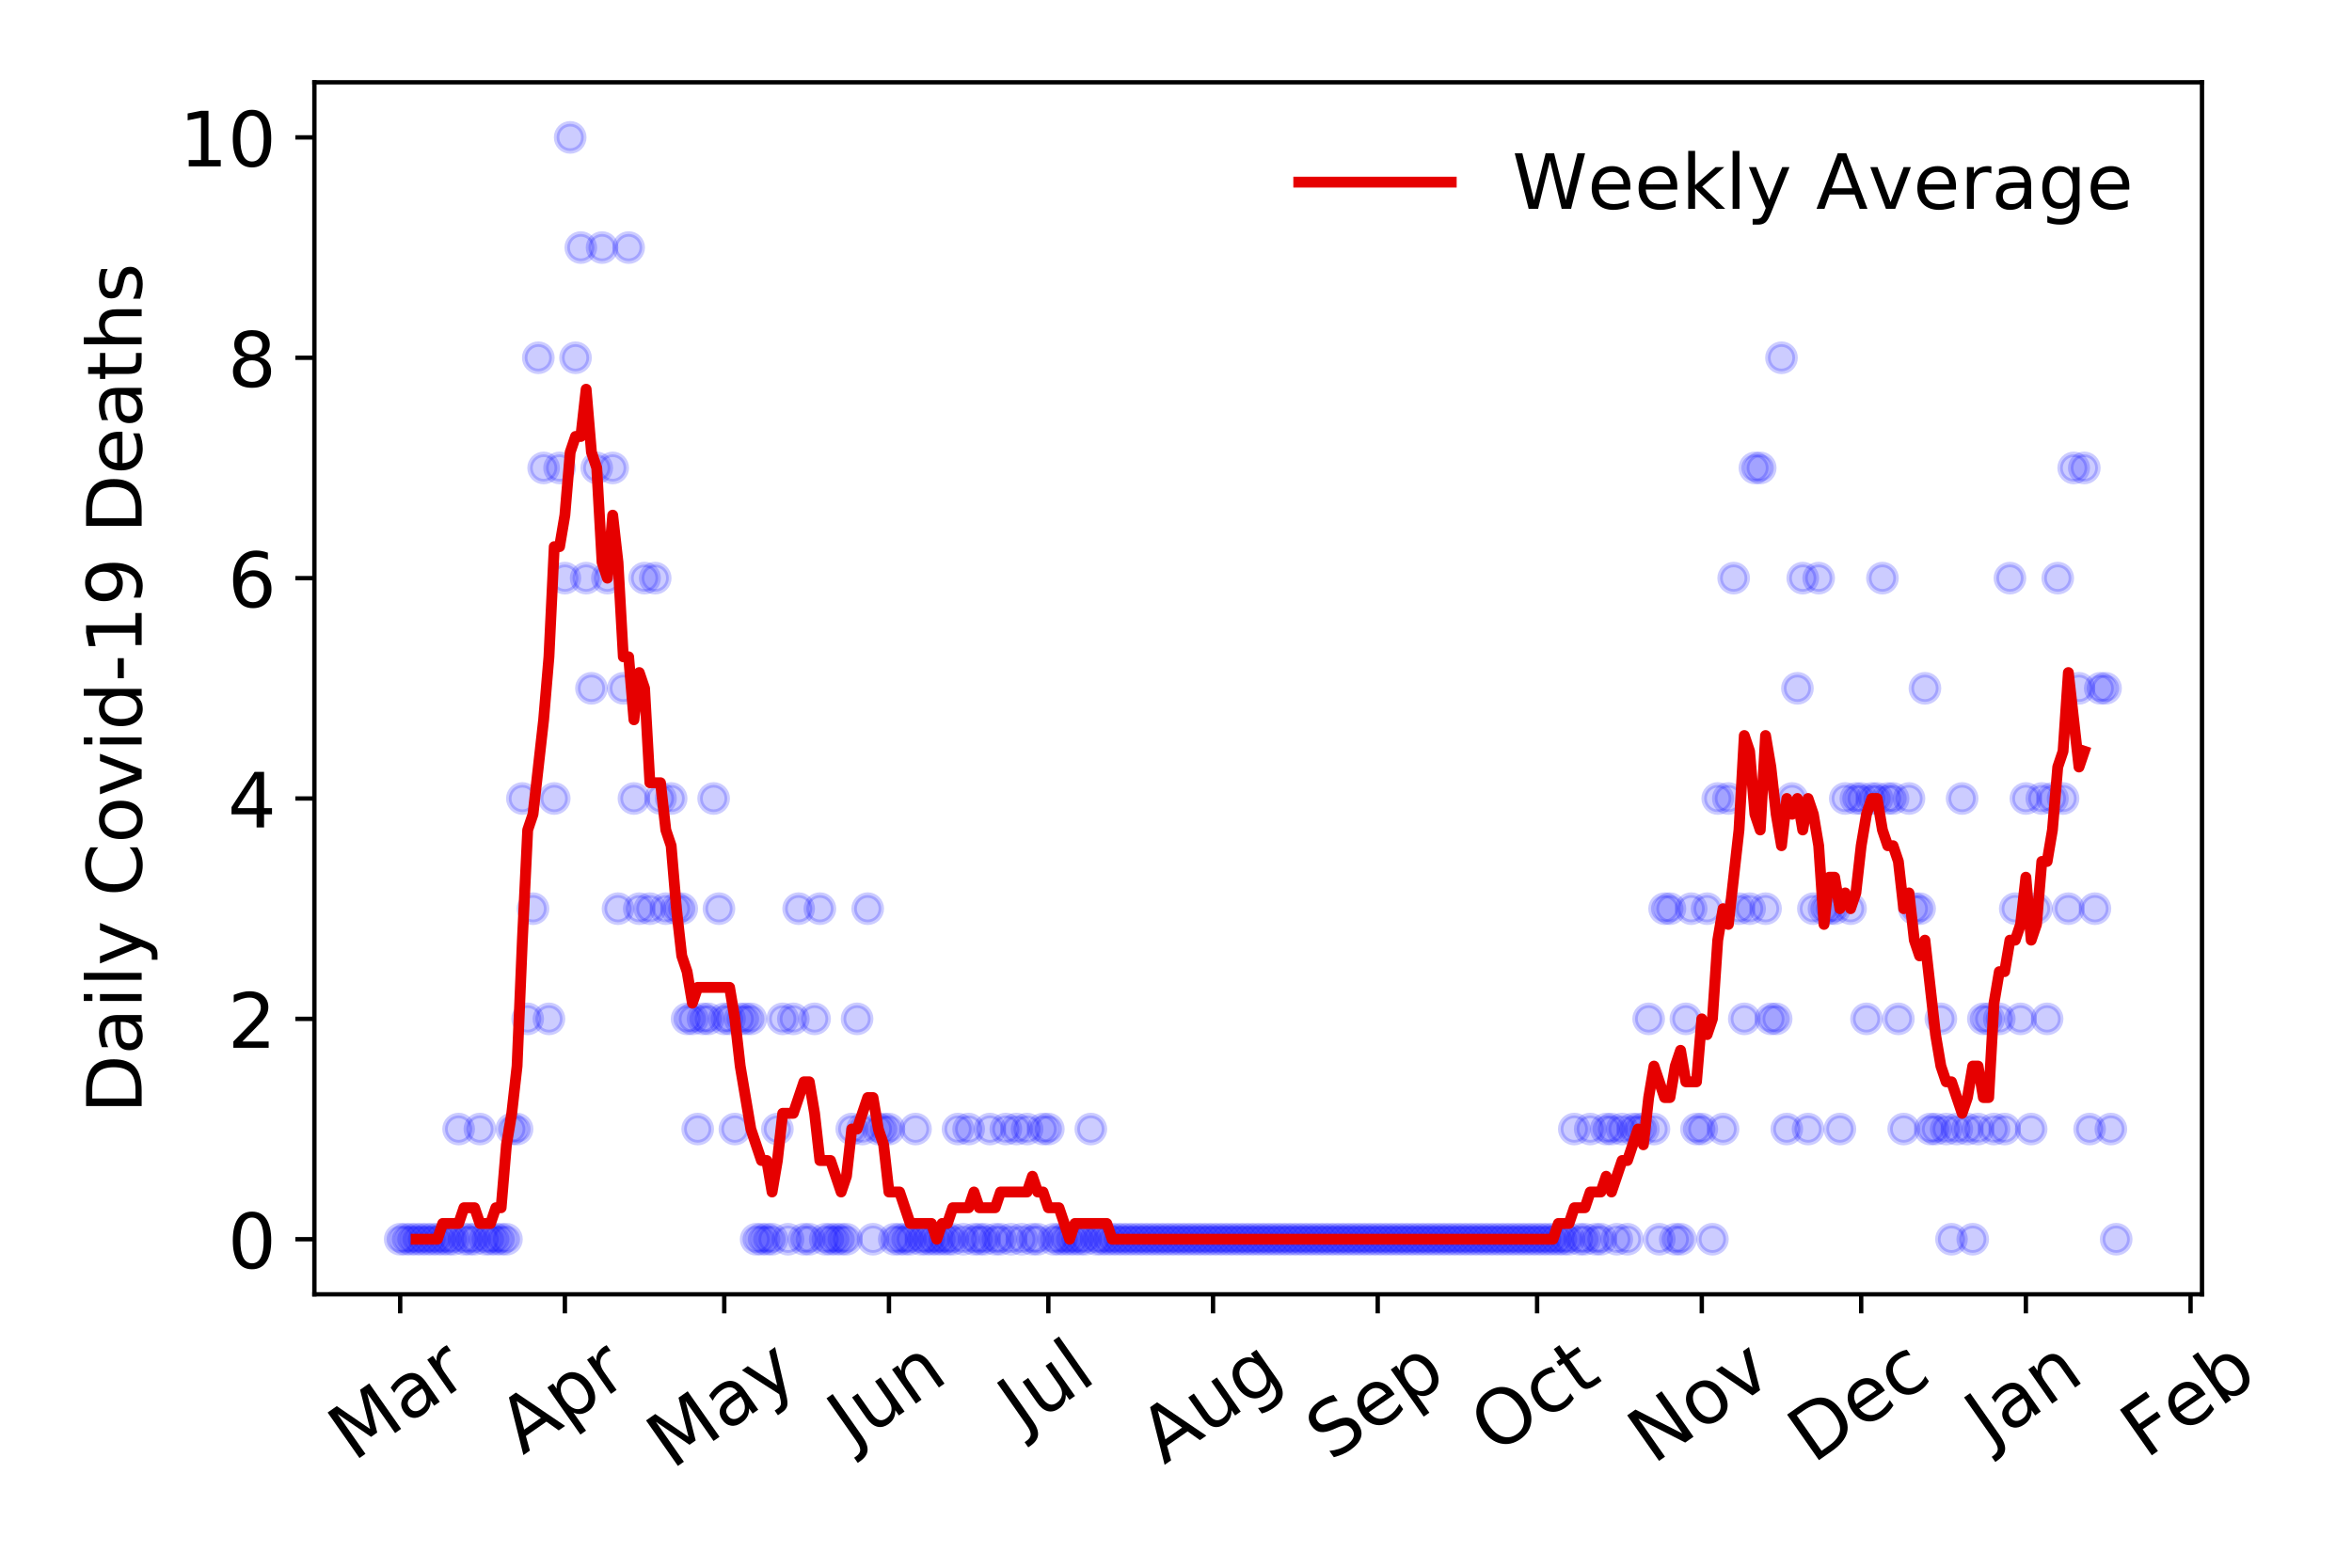 <?xml version="1.0" encoding="utf-8" standalone="no"?>
<!DOCTYPE svg PUBLIC "-//W3C//DTD SVG 1.1//EN"
  "http://www.w3.org/Graphics/SVG/1.1/DTD/svg11.dtd">
<!-- Created with matplotlib (https://matplotlib.org/) -->
<svg height="288pt" version="1.1" viewBox="0 0 432 288" width="432pt" xmlns="http://www.w3.org/2000/svg" xmlns:xlink="http://www.w3.org/1999/xlink">
 <defs>
  <style type="text/css">
*{stroke-linecap:butt;stroke-linejoin:round;}
  </style>
 </defs>
 <g id="figure_1">
  <g id="patch_1">
   <path d="M 0 288 
L 432 288 
L 432 0 
L 0 0 
z
" style="fill:#ffffff;"/>
  </g>
  <g id="axes_1">
   <g id="patch_2">
    <path d="M 57.745 237.778 
L 404.447 237.778 
L 404.447 15.12 
L 57.745 15.12 
z
" style="fill:#ffffff;"/>
   </g>
   <g id="matplotlib.axis_1">
    <g id="xtick_1">
     <g id="line2d_1">
      <defs>
       <path d="M 0 0 
L 0 3.5 
" id="m84ec0c0905" style="stroke:#000000;stroke-width:0.8;"/>
      </defs>
      <g>
       <use style="stroke:#000000;stroke-width:0.8;" x="73.504" xlink:href="#m84ec0c0905" y="237.778"/>
      </g>
     </g>
     <g id="text_1">
      <!-- Mar -->
      <defs>
       <path d="M 9.812 72.906 
L 24.516 72.906 
L 43.109 23.297 
L 61.812 72.906 
L 76.516 72.906 
L 76.516 0 
L 66.891 0 
L 66.891 64.016 
L 48.094 14.016 
L 38.188 14.016 
L 19.391 64.016 
L 19.391 0 
L 9.812 0 
z
" id="DejaVuSans-77"/>
       <path d="M 34.281 27.484 
Q 23.391 27.484 19.188 25 
Q 14.984 22.516 14.984 16.5 
Q 14.984 11.719 18.141 8.906 
Q 21.297 6.109 26.703 6.109 
Q 34.188 6.109 38.703 11.406 
Q 43.219 16.703 43.219 25.484 
L 43.219 27.484 
z
M 52.203 31.203 
L 52.203 0 
L 43.219 0 
L 43.219 8.297 
Q 40.141 3.328 35.547 0.953 
Q 30.953 -1.422 24.312 -1.422 
Q 15.922 -1.422 10.953 3.297 
Q 6 8.016 6 15.922 
Q 6 25.141 12.172 29.828 
Q 18.359 34.516 30.609 34.516 
L 43.219 34.516 
L 43.219 35.406 
Q 43.219 41.609 39.141 45 
Q 35.062 48.391 27.688 48.391 
Q 23 48.391 18.547 47.266 
Q 14.109 46.141 10.016 43.891 
L 10.016 52.203 
Q 14.938 54.109 19.578 55.047 
Q 24.219 56 28.609 56 
Q 40.484 56 46.344 49.844 
Q 52.203 43.703 52.203 31.203 
z
" id="DejaVuSans-97"/>
       <path d="M 41.109 46.297 
Q 39.594 47.172 37.812 47.578 
Q 36.031 48 33.891 48 
Q 26.266 48 22.188 43.047 
Q 18.109 38.094 18.109 28.812 
L 18.109 0 
L 9.078 0 
L 9.078 54.688 
L 18.109 54.688 
L 18.109 46.188 
Q 20.953 51.172 25.484 53.578 
Q 30.031 56 36.531 56 
Q 37.453 56 38.578 55.875 
Q 39.703 55.766 41.062 55.516 
z
" id="DejaVuSans-114"/>
      </defs>
      <g transform="translate(64.901 268.643)rotate(-35)scale(0.14 -0.14)">
       <use xlink:href="#DejaVuSans-77"/>
       <use x="86.279" xlink:href="#DejaVuSans-97"/>
       <use x="147.559" xlink:href="#DejaVuSans-114"/>
      </g>
     </g>
    </g>
    <g id="xtick_2">
     <g id="line2d_2">
      <g>
       <use style="stroke:#000000;stroke-width:0.8;" x="103.754" xlink:href="#m84ec0c0905" y="237.778"/>
      </g>
     </g>
     <g id="text_2">
      <!-- Apr -->
      <defs>
       <path d="M 34.188 63.188 
L 20.797 26.906 
L 47.609 26.906 
z
M 28.609 72.906 
L 39.797 72.906 
L 67.578 0 
L 57.328 0 
L 50.688 18.703 
L 17.828 18.703 
L 11.188 0 
L 0.781 0 
z
" id="DejaVuSans-65"/>
       <path d="M 18.109 8.203 
L 18.109 -20.797 
L 9.078 -20.797 
L 9.078 54.688 
L 18.109 54.688 
L 18.109 46.391 
Q 20.953 51.266 25.266 53.625 
Q 29.594 56 35.594 56 
Q 45.562 56 51.781 48.094 
Q 58.016 40.188 58.016 27.297 
Q 58.016 14.406 51.781 6.484 
Q 45.562 -1.422 35.594 -1.422 
Q 29.594 -1.422 25.266 0.953 
Q 20.953 3.328 18.109 8.203 
z
M 48.688 27.297 
Q 48.688 37.203 44.609 42.844 
Q 40.531 48.484 33.406 48.484 
Q 26.266 48.484 22.188 42.844 
Q 18.109 37.203 18.109 27.297 
Q 18.109 17.391 22.188 11.75 
Q 26.266 6.109 33.406 6.109 
Q 40.531 6.109 44.609 11.75 
Q 48.688 17.391 48.688 27.297 
z
" id="DejaVuSans-112"/>
      </defs>
      <g transform="translate(96.05 267.384)rotate(-35)scale(0.14 -0.14)">
       <use xlink:href="#DejaVuSans-65"/>
       <use x="68.408" xlink:href="#DejaVuSans-112"/>
       <use x="131.885" xlink:href="#DejaVuSans-114"/>
      </g>
     </g>
    </g>
    <g id="xtick_3">
     <g id="line2d_3">
      <g>
       <use style="stroke:#000000;stroke-width:0.8;" x="133.028" xlink:href="#m84ec0c0905" y="237.778"/>
      </g>
     </g>
     <g id="text_3">
      <!-- May -->
      <defs>
       <path d="M 32.172 -5.078 
Q 28.375 -14.844 24.75 -17.812 
Q 21.141 -20.797 15.094 -20.797 
L 7.906 -20.797 
L 7.906 -13.281 
L 13.188 -13.281 
Q 16.891 -13.281 18.938 -11.516 
Q 21 -9.766 23.484 -3.219 
L 25.094 0.875 
L 2.984 54.688 
L 12.5 54.688 
L 29.594 11.922 
L 46.688 54.688 
L 56.203 54.688 
z
" id="DejaVuSans-121"/>
      </defs>
      <g transform="translate(123.389 270.094)rotate(-35)scale(0.14 -0.14)">
       <use xlink:href="#DejaVuSans-77"/>
       <use x="86.279" xlink:href="#DejaVuSans-97"/>
       <use x="147.559" xlink:href="#DejaVuSans-121"/>
      </g>
     </g>
    </g>
    <g id="xtick_4">
     <g id="line2d_4">
      <g>
       <use style="stroke:#000000;stroke-width:0.8;" x="163.278" xlink:href="#m84ec0c0905" y="237.778"/>
      </g>
     </g>
     <g id="text_4">
      <!-- Jun -->
      <defs>
       <path d="M 9.812 72.906 
L 19.672 72.906 
L 19.672 5.078 
Q 19.672 -8.109 14.672 -14.062 
Q 9.672 -20.016 -1.422 -20.016 
L -5.172 -20.016 
L -5.172 -11.719 
L -2.094 -11.719 
Q 4.438 -11.719 7.125 -8.047 
Q 9.812 -4.391 9.812 5.078 
z
" id="DejaVuSans-74"/>
       <path d="M 8.5 21.578 
L 8.5 54.688 
L 17.484 54.688 
L 17.484 21.922 
Q 17.484 14.156 20.5 10.266 
Q 23.531 6.391 29.594 6.391 
Q 36.859 6.391 41.078 11.031 
Q 45.312 15.672 45.312 23.688 
L 45.312 54.688 
L 54.297 54.688 
L 54.297 0 
L 45.312 0 
L 45.312 8.406 
Q 42.047 3.422 37.719 1 
Q 33.406 -1.422 27.688 -1.422 
Q 18.266 -1.422 13.375 4.438 
Q 8.5 10.297 8.5 21.578 
z
M 31.109 56 
z
" id="DejaVuSans-117"/>
       <path d="M 54.891 33.016 
L 54.891 0 
L 45.906 0 
L 45.906 32.719 
Q 45.906 40.484 42.875 44.328 
Q 39.844 48.188 33.797 48.188 
Q 26.516 48.188 22.312 43.547 
Q 18.109 38.922 18.109 30.906 
L 18.109 0 
L 9.078 0 
L 9.078 54.688 
L 18.109 54.688 
L 18.109 46.188 
Q 21.344 51.125 25.703 53.562 
Q 30.078 56 35.797 56 
Q 45.219 56 50.047 50.172 
Q 54.891 44.344 54.891 33.016 
z
" id="DejaVuSans-110"/>
      </defs>
      <g transform="translate(156.534 266.039)rotate(-35)scale(0.14 -0.14)">
       <use xlink:href="#DejaVuSans-74"/>
       <use x="29.492" xlink:href="#DejaVuSans-117"/>
       <use x="92.871" xlink:href="#DejaVuSans-110"/>
      </g>
     </g>
    </g>
    <g id="xtick_5">
     <g id="line2d_5">
      <g>
       <use style="stroke:#000000;stroke-width:0.8;" x="192.552" xlink:href="#m84ec0c0905" y="237.778"/>
      </g>
     </g>
     <g id="text_5">
      <!-- Jul -->
      <defs>
       <path d="M 9.422 75.984 
L 18.406 75.984 
L 18.406 0 
L 9.422 0 
z
" id="DejaVuSans-108"/>
      </defs>
      <g transform="translate(187.849 263.181)rotate(-35)scale(0.14 -0.14)">
       <use xlink:href="#DejaVuSans-74"/>
       <use x="29.492" xlink:href="#DejaVuSans-117"/>
       <use x="92.871" xlink:href="#DejaVuSans-108"/>
      </g>
     </g>
    </g>
    <g id="xtick_6">
     <g id="line2d_6">
      <g>
       <use style="stroke:#000000;stroke-width:0.8;" x="222.802" xlink:href="#m84ec0c0905" y="237.778"/>
      </g>
     </g>
     <g id="text_6">
      <!-- Aug -->
      <defs>
       <path d="M 45.406 27.984 
Q 45.406 37.75 41.375 43.109 
Q 37.359 48.484 30.078 48.484 
Q 22.859 48.484 18.828 43.109 
Q 14.797 37.75 14.797 27.984 
Q 14.797 18.266 18.828 12.891 
Q 22.859 7.516 30.078 7.516 
Q 37.359 7.516 41.375 12.891 
Q 45.406 18.266 45.406 27.984 
z
M 54.391 6.781 
Q 54.391 -7.172 48.188 -13.984 
Q 42 -20.797 29.203 -20.797 
Q 24.469 -20.797 20.266 -20.094 
Q 16.062 -19.391 12.109 -17.922 
L 12.109 -9.188 
Q 16.062 -11.328 19.922 -12.344 
Q 23.781 -13.375 27.781 -13.375 
Q 36.625 -13.375 41.016 -8.766 
Q 45.406 -4.156 45.406 5.172 
L 45.406 9.625 
Q 42.625 4.781 38.281 2.391 
Q 33.938 0 27.875 0 
Q 17.828 0 11.672 7.656 
Q 5.516 15.328 5.516 27.984 
Q 5.516 40.672 11.672 48.328 
Q 17.828 56 27.875 56 
Q 33.938 56 38.281 53.609 
Q 42.625 51.219 45.406 46.391 
L 45.406 54.688 
L 54.391 54.688 
z
" id="DejaVuSans-103"/>
      </defs>
      <g transform="translate(213.821 269.172)rotate(-35)scale(0.14 -0.14)">
       <use xlink:href="#DejaVuSans-65"/>
       <use x="68.408" xlink:href="#DejaVuSans-117"/>
       <use x="131.787" xlink:href="#DejaVuSans-103"/>
      </g>
     </g>
    </g>
    <g id="xtick_7">
     <g id="line2d_7">
      <g>
       <use style="stroke:#000000;stroke-width:0.8;" x="253.051" xlink:href="#m84ec0c0905" y="237.778"/>
      </g>
     </g>
     <g id="text_7">
      <!-- Sep -->
      <defs>
       <path d="M 53.516 70.516 
L 53.516 60.891 
Q 47.906 63.578 42.922 64.891 
Q 37.938 66.219 33.297 66.219 
Q 25.25 66.219 20.875 63.094 
Q 16.5 59.969 16.5 54.203 
Q 16.5 49.359 19.406 46.891 
Q 22.312 44.438 30.422 42.922 
L 36.375 41.703 
Q 47.406 39.594 52.656 34.297 
Q 57.906 29 57.906 20.125 
Q 57.906 9.516 50.797 4.047 
Q 43.703 -1.422 29.984 -1.422 
Q 24.812 -1.422 18.969 -0.25 
Q 13.141 0.922 6.891 3.219 
L 6.891 13.375 
Q 12.891 10.016 18.656 8.297 
Q 24.422 6.594 29.984 6.594 
Q 38.422 6.594 43.016 9.906 
Q 47.609 13.234 47.609 19.391 
Q 47.609 24.75 44.312 27.781 
Q 41.016 30.812 33.5 32.328 
L 27.484 33.5 
Q 16.453 35.688 11.516 40.375 
Q 6.594 45.062 6.594 53.422 
Q 6.594 63.094 13.406 68.656 
Q 20.219 74.219 32.172 74.219 
Q 37.312 74.219 42.625 73.281 
Q 47.953 72.359 53.516 70.516 
z
" id="DejaVuSans-83"/>
       <path d="M 56.203 29.594 
L 56.203 25.203 
L 14.891 25.203 
Q 15.484 15.922 20.484 11.062 
Q 25.484 6.203 34.422 6.203 
Q 39.594 6.203 44.453 7.469 
Q 49.312 8.734 54.109 11.281 
L 54.109 2.781 
Q 49.266 0.734 44.188 -0.344 
Q 39.109 -1.422 33.891 -1.422 
Q 20.797 -1.422 13.156 6.188 
Q 5.516 13.812 5.516 26.812 
Q 5.516 40.234 12.766 48.109 
Q 20.016 56 32.328 56 
Q 43.359 56 49.781 48.891 
Q 56.203 41.797 56.203 29.594 
z
M 47.219 32.234 
Q 47.125 39.594 43.094 43.984 
Q 39.062 48.391 32.422 48.391 
Q 24.906 48.391 20.391 44.141 
Q 15.875 39.891 15.188 32.172 
z
" id="DejaVuSans-101"/>
      </defs>
      <g transform="translate(244.458 268.629)rotate(-35)scale(0.14 -0.14)">
       <use xlink:href="#DejaVuSans-83"/>
       <use x="63.477" xlink:href="#DejaVuSans-101"/>
       <use x="125" xlink:href="#DejaVuSans-112"/>
      </g>
     </g>
    </g>
    <g id="xtick_8">
     <g id="line2d_8">
      <g>
       <use style="stroke:#000000;stroke-width:0.8;" x="282.325" xlink:href="#m84ec0c0905" y="237.778"/>
      </g>
     </g>
     <g id="text_8">
      <!-- Oct -->
      <defs>
       <path d="M 39.406 66.219 
Q 28.656 66.219 22.328 58.203 
Q 16.016 50.203 16.016 36.375 
Q 16.016 22.609 22.328 14.594 
Q 28.656 6.594 39.406 6.594 
Q 50.141 6.594 56.422 14.594 
Q 62.703 22.609 62.703 36.375 
Q 62.703 50.203 56.422 58.203 
Q 50.141 66.219 39.406 66.219 
z
M 39.406 74.219 
Q 54.734 74.219 63.906 63.938 
Q 73.094 53.656 73.094 36.375 
Q 73.094 19.141 63.906 8.859 
Q 54.734 -1.422 39.406 -1.422 
Q 24.031 -1.422 14.812 8.828 
Q 5.609 19.094 5.609 36.375 
Q 5.609 53.656 14.812 63.938 
Q 24.031 74.219 39.406 74.219 
z
" id="DejaVuSans-79"/>
       <path d="M 48.781 52.594 
L 48.781 44.188 
Q 44.969 46.297 41.141 47.344 
Q 37.312 48.391 33.406 48.391 
Q 24.656 48.391 19.812 42.844 
Q 14.984 37.312 14.984 27.297 
Q 14.984 17.281 19.812 11.734 
Q 24.656 6.203 33.406 6.203 
Q 37.312 6.203 41.141 7.25 
Q 44.969 8.297 48.781 10.406 
L 48.781 2.094 
Q 45.016 0.344 40.984 -0.531 
Q 36.969 -1.422 32.422 -1.422 
Q 20.062 -1.422 12.781 6.344 
Q 5.516 14.109 5.516 27.297 
Q 5.516 40.672 12.859 48.328 
Q 20.219 56 33.016 56 
Q 37.156 56 41.109 55.141 
Q 45.062 54.297 48.781 52.594 
z
" id="DejaVuSans-99"/>
       <path d="M 18.312 70.219 
L 18.312 54.688 
L 36.812 54.688 
L 36.812 47.703 
L 18.312 47.703 
L 18.312 18.016 
Q 18.312 11.328 20.141 9.422 
Q 21.969 7.516 27.594 7.516 
L 36.812 7.516 
L 36.812 0 
L 27.594 0 
Q 17.188 0 13.234 3.875 
Q 9.281 7.766 9.281 18.016 
L 9.281 47.703 
L 2.688 47.703 
L 2.688 54.688 
L 9.281 54.688 
L 9.281 70.219 
z
" id="DejaVuSans-116"/>
      </defs>
      <g transform="translate(274.627 267.377)rotate(-35)scale(0.14 -0.14)">
       <use xlink:href="#DejaVuSans-79"/>
       <use x="78.711" xlink:href="#DejaVuSans-99"/>
       <use x="133.691" xlink:href="#DejaVuSans-116"/>
      </g>
     </g>
    </g>
    <g id="xtick_9">
     <g id="line2d_9">
      <g>
       <use style="stroke:#000000;stroke-width:0.8;" x="312.575" xlink:href="#m84ec0c0905" y="237.778"/>
      </g>
     </g>
     <g id="text_9">
      <!-- Nov -->
      <defs>
       <path d="M 9.812 72.906 
L 23.094 72.906 
L 55.422 11.922 
L 55.422 72.906 
L 64.984 72.906 
L 64.984 0 
L 51.703 0 
L 19.391 60.984 
L 19.391 0 
L 9.812 0 
z
" id="DejaVuSans-78"/>
       <path d="M 30.609 48.391 
Q 23.391 48.391 19.188 42.75 
Q 14.984 37.109 14.984 27.297 
Q 14.984 17.484 19.156 11.844 
Q 23.344 6.203 30.609 6.203 
Q 37.797 6.203 41.984 11.859 
Q 46.188 17.531 46.188 27.297 
Q 46.188 37.016 41.984 42.703 
Q 37.797 48.391 30.609 48.391 
z
M 30.609 56 
Q 42.328 56 49.016 48.375 
Q 55.719 40.766 55.719 27.297 
Q 55.719 13.875 49.016 6.219 
Q 42.328 -1.422 30.609 -1.422 
Q 18.844 -1.422 12.172 6.219 
Q 5.516 13.875 5.516 27.297 
Q 5.516 40.766 12.172 48.375 
Q 18.844 56 30.609 56 
z
" id="DejaVuSans-111"/>
       <path d="M 2.984 54.688 
L 12.5 54.688 
L 29.594 8.797 
L 46.688 54.688 
L 56.203 54.688 
L 35.688 0 
L 23.484 0 
z
" id="DejaVuSans-118"/>
      </defs>
      <g transform="translate(303.599 269.166)rotate(-35)scale(0.14 -0.14)">
       <use xlink:href="#DejaVuSans-78"/>
       <use x="74.805" xlink:href="#DejaVuSans-111"/>
       <use x="135.986" xlink:href="#DejaVuSans-118"/>
      </g>
     </g>
    </g>
    <g id="xtick_10">
     <g id="line2d_10">
      <g>
       <use style="stroke:#000000;stroke-width:0.8;" x="341.849" xlink:href="#m84ec0c0905" y="237.778"/>
      </g>
     </g>
     <g id="text_10">
      <!-- Dec -->
      <defs>
       <path d="M 19.672 64.797 
L 19.672 8.109 
L 31.594 8.109 
Q 46.688 8.109 53.688 14.938 
Q 60.688 21.781 60.688 36.531 
Q 60.688 51.172 53.688 57.984 
Q 46.688 64.797 31.594 64.797 
z
M 9.812 72.906 
L 30.078 72.906 
Q 51.266 72.906 61.172 64.094 
Q 71.094 55.281 71.094 36.531 
Q 71.094 17.672 61.125 8.828 
Q 51.172 0 30.078 0 
L 9.812 0 
z
" id="DejaVuSans-68"/>
      </defs>
      <g transform="translate(332.969 269.032)rotate(-35)scale(0.14 -0.14)">
       <use xlink:href="#DejaVuSans-68"/>
       <use x="77.002" xlink:href="#DejaVuSans-101"/>
       <use x="138.525" xlink:href="#DejaVuSans-99"/>
      </g>
     </g>
    </g>
    <g id="xtick_11">
     <g id="line2d_11">
      <g>
       <use style="stroke:#000000;stroke-width:0.8;" x="372.099" xlink:href="#m84ec0c0905" y="237.778"/>
      </g>
     </g>
     <g id="text_11">
      <!-- Jan -->
      <g transform="translate(365.475 265.871)rotate(-35)scale(0.14 -0.14)">
       <use xlink:href="#DejaVuSans-74"/>
       <use x="29.492" xlink:href="#DejaVuSans-97"/>
       <use x="90.771" xlink:href="#DejaVuSans-110"/>
      </g>
     </g>
    </g>
    <g id="xtick_12">
     <g id="line2d_12">
      <g>
       <use style="stroke:#000000;stroke-width:0.8;" x="402.349" xlink:href="#m84ec0c0905" y="237.778"/>
      </g>
     </g>
     <g id="text_12">
      <!-- Feb -->
      <defs>
       <path d="M 9.812 72.906 
L 51.703 72.906 
L 51.703 64.594 
L 19.672 64.594 
L 19.672 43.109 
L 48.578 43.109 
L 48.578 34.812 
L 19.672 34.812 
L 19.672 0 
L 9.812 0 
z
" id="DejaVuSans-70"/>
       <path d="M 48.688 27.297 
Q 48.688 37.203 44.609 42.844 
Q 40.531 48.484 33.406 48.484 
Q 26.266 48.484 22.188 42.844 
Q 18.109 37.203 18.109 27.297 
Q 18.109 17.391 22.188 11.75 
Q 26.266 6.109 33.406 6.109 
Q 40.531 6.109 44.609 11.75 
Q 48.688 17.391 48.688 27.297 
z
M 18.109 46.391 
Q 20.953 51.266 25.266 53.625 
Q 29.594 56 35.594 56 
Q 45.562 56 51.781 48.094 
Q 58.016 40.188 58.016 27.297 
Q 58.016 14.406 51.781 6.484 
Q 45.562 -1.422 35.594 -1.422 
Q 29.594 -1.422 25.266 0.953 
Q 20.953 3.328 18.109 8.203 
L 18.109 0 
L 9.078 0 
L 9.078 75.984 
L 18.109 75.984 
z
" id="DejaVuSans-98"/>
      </defs>
      <g transform="translate(394.103 268.143)rotate(-35)scale(0.14 -0.14)">
       <use xlink:href="#DejaVuSans-70"/>
       <use x="57.441" xlink:href="#DejaVuSans-101"/>
       <use x="118.965" xlink:href="#DejaVuSans-98"/>
      </g>
     </g>
    </g>
   </g>
   <g id="matplotlib.axis_2">
    <g id="ytick_1">
     <g id="line2d_13">
      <defs>
       <path d="M 0 0 
L -3.5 0 
" id="m0bb20e245f" style="stroke:#000000;stroke-width:0.8;"/>
      </defs>
      <g>
       <use style="stroke:#000000;stroke-width:0.8;" x="57.745" xlink:href="#m0bb20e245f" y="227.657"/>
      </g>
     </g>
     <g id="text_13">
      <!-- 0 -->
      <defs>
       <path d="M 31.781 66.406 
Q 24.172 66.406 20.328 58.906 
Q 16.5 51.422 16.5 36.375 
Q 16.5 21.391 20.328 13.891 
Q 24.172 6.391 31.781 6.391 
Q 39.453 6.391 43.281 13.891 
Q 47.125 21.391 47.125 36.375 
Q 47.125 51.422 43.281 58.906 
Q 39.453 66.406 31.781 66.406 
z
M 31.781 74.219 
Q 44.047 74.219 50.516 64.516 
Q 56.984 54.828 56.984 36.375 
Q 56.984 17.969 50.516 8.266 
Q 44.047 -1.422 31.781 -1.422 
Q 19.531 -1.422 13.062 8.266 
Q 6.594 17.969 6.594 36.375 
Q 6.594 54.828 13.062 64.516 
Q 19.531 74.219 31.781 74.219 
z
" id="DejaVuSans-48"/>
      </defs>
      <g transform="translate(41.837 232.976)scale(0.14 -0.14)">
       <use xlink:href="#DejaVuSans-48"/>
      </g>
     </g>
    </g>
    <g id="ytick_2">
     <g id="line2d_14">
      <g>
       <use style="stroke:#000000;stroke-width:0.8;" x="57.745" xlink:href="#m0bb20e245f" y="187.174"/>
      </g>
     </g>
     <g id="text_14">
      <!-- 2 -->
      <defs>
       <path d="M 19.188 8.297 
L 53.609 8.297 
L 53.609 0 
L 7.328 0 
L 7.328 8.297 
Q 12.938 14.109 22.625 23.891 
Q 32.328 33.688 34.812 36.531 
Q 39.547 41.844 41.422 45.531 
Q 43.312 49.219 43.312 52.781 
Q 43.312 58.594 39.234 62.25 
Q 35.156 65.922 28.609 65.922 
Q 23.969 65.922 18.812 64.312 
Q 13.672 62.703 7.812 59.422 
L 7.812 69.391 
Q 13.766 71.781 18.938 73 
Q 24.125 74.219 28.422 74.219 
Q 39.75 74.219 46.484 68.547 
Q 53.219 62.891 53.219 53.422 
Q 53.219 48.922 51.531 44.891 
Q 49.859 40.875 45.406 35.406 
Q 44.188 33.984 37.641 27.219 
Q 31.109 20.453 19.188 8.297 
z
" id="DejaVuSans-50"/>
      </defs>
      <g transform="translate(41.837 192.493)scale(0.14 -0.14)">
       <use xlink:href="#DejaVuSans-50"/>
      </g>
     </g>
    </g>
    <g id="ytick_3">
     <g id="line2d_15">
      <g>
       <use style="stroke:#000000;stroke-width:0.8;" x="57.745" xlink:href="#m0bb20e245f" y="146.691"/>
      </g>
     </g>
     <g id="text_15">
      <!-- 4 -->
      <defs>
       <path d="M 37.797 64.312 
L 12.891 25.391 
L 37.797 25.391 
z
M 35.203 72.906 
L 47.609 72.906 
L 47.609 25.391 
L 58.016 25.391 
L 58.016 17.188 
L 47.609 17.188 
L 47.609 0 
L 37.797 0 
L 37.797 17.188 
L 4.891 17.188 
L 4.891 26.703 
z
" id="DejaVuSans-52"/>
      </defs>
      <g transform="translate(41.837 152.01)scale(0.14 -0.14)">
       <use xlink:href="#DejaVuSans-52"/>
      </g>
     </g>
    </g>
    <g id="ytick_4">
     <g id="line2d_16">
      <g>
       <use style="stroke:#000000;stroke-width:0.8;" x="57.745" xlink:href="#m0bb20e245f" y="106.207"/>
      </g>
     </g>
     <g id="text_16">
      <!-- 6 -->
      <defs>
       <path d="M 33.016 40.375 
Q 26.375 40.375 22.484 35.828 
Q 18.609 31.297 18.609 23.391 
Q 18.609 15.531 22.484 10.953 
Q 26.375 6.391 33.016 6.391 
Q 39.656 6.391 43.531 10.953 
Q 47.406 15.531 47.406 23.391 
Q 47.406 31.297 43.531 35.828 
Q 39.656 40.375 33.016 40.375 
z
M 52.594 71.297 
L 52.594 62.312 
Q 48.875 64.062 45.094 64.984 
Q 41.312 65.922 37.594 65.922 
Q 27.828 65.922 22.672 59.328 
Q 17.531 52.734 16.797 39.406 
Q 19.672 43.656 24.016 45.922 
Q 28.375 48.188 33.594 48.188 
Q 44.578 48.188 50.953 41.516 
Q 57.328 34.859 57.328 23.391 
Q 57.328 12.156 50.688 5.359 
Q 44.047 -1.422 33.016 -1.422 
Q 20.359 -1.422 13.672 8.266 
Q 6.984 17.969 6.984 36.375 
Q 6.984 53.656 15.188 63.938 
Q 23.391 74.219 37.203 74.219 
Q 40.922 74.219 44.703 73.484 
Q 48.484 72.75 52.594 71.297 
z
" id="DejaVuSans-54"/>
      </defs>
      <g transform="translate(41.837 111.526)scale(0.14 -0.14)">
       <use xlink:href="#DejaVuSans-54"/>
      </g>
     </g>
    </g>
    <g id="ytick_5">
     <g id="line2d_17">
      <g>
       <use style="stroke:#000000;stroke-width:0.8;" x="57.745" xlink:href="#m0bb20e245f" y="65.724"/>
      </g>
     </g>
     <g id="text_17">
      <!-- 8 -->
      <defs>
       <path d="M 31.781 34.625 
Q 24.75 34.625 20.719 30.859 
Q 16.703 27.094 16.703 20.516 
Q 16.703 13.922 20.719 10.156 
Q 24.75 6.391 31.781 6.391 
Q 38.812 6.391 42.859 10.172 
Q 46.922 13.969 46.922 20.516 
Q 46.922 27.094 42.891 30.859 
Q 38.875 34.625 31.781 34.625 
z
M 21.922 38.812 
Q 15.578 40.375 12.031 44.719 
Q 8.5 49.078 8.5 55.328 
Q 8.5 64.062 14.719 69.141 
Q 20.953 74.219 31.781 74.219 
Q 42.672 74.219 48.875 69.141 
Q 55.078 64.062 55.078 55.328 
Q 55.078 49.078 51.531 44.719 
Q 48 40.375 41.703 38.812 
Q 48.828 37.156 52.797 32.312 
Q 56.781 27.484 56.781 20.516 
Q 56.781 9.906 50.312 4.234 
Q 43.844 -1.422 31.781 -1.422 
Q 19.734 -1.422 13.25 4.234 
Q 6.781 9.906 6.781 20.516 
Q 6.781 27.484 10.781 32.312 
Q 14.797 37.156 21.922 38.812 
z
M 18.312 54.391 
Q 18.312 48.734 21.844 45.562 
Q 25.391 42.391 31.781 42.391 
Q 38.141 42.391 41.719 45.562 
Q 45.312 48.734 45.312 54.391 
Q 45.312 60.062 41.719 63.234 
Q 38.141 66.406 31.781 66.406 
Q 25.391 66.406 21.844 63.234 
Q 18.312 60.062 18.312 54.391 
z
" id="DejaVuSans-56"/>
      </defs>
      <g transform="translate(41.837 71.043)scale(0.14 -0.14)">
       <use xlink:href="#DejaVuSans-56"/>
      </g>
     </g>
    </g>
    <g id="ytick_6">
     <g id="line2d_18">
      <g>
       <use style="stroke:#000000;stroke-width:0.8;" x="57.745" xlink:href="#m0bb20e245f" y="25.241"/>
      </g>
     </g>
     <g id="text_18">
      <!-- 10 -->
      <defs>
       <path d="M 12.406 8.297 
L 28.516 8.297 
L 28.516 63.922 
L 10.984 60.406 
L 10.984 69.391 
L 28.422 72.906 
L 38.281 72.906 
L 38.281 8.297 
L 54.391 8.297 
L 54.391 0 
L 12.406 0 
z
" id="DejaVuSans-49"/>
      </defs>
      <g transform="translate(32.93 30.56)scale(0.14 -0.14)">
       <use xlink:href="#DejaVuSans-49"/>
       <use x="63.623" xlink:href="#DejaVuSans-48"/>
      </g>
     </g>
    </g>
    <g id="text_19">
     <!-- Daily Covid-19 Deaths -->
     <defs>
      <path d="M 9.422 54.688 
L 18.406 54.688 
L 18.406 0 
L 9.422 0 
z
M 9.422 75.984 
L 18.406 75.984 
L 18.406 64.594 
L 9.422 64.594 
z
" id="DejaVuSans-105"/>
      <path id="DejaVuSans-32"/>
      <path d="M 64.406 67.281 
L 64.406 56.891 
Q 59.422 61.531 53.781 63.812 
Q 48.141 66.109 41.797 66.109 
Q 29.297 66.109 22.656 58.469 
Q 16.016 50.828 16.016 36.375 
Q 16.016 21.969 22.656 14.328 
Q 29.297 6.688 41.797 6.688 
Q 48.141 6.688 53.781 8.984 
Q 59.422 11.281 64.406 15.922 
L 64.406 5.609 
Q 59.234 2.094 53.438 0.328 
Q 47.656 -1.422 41.219 -1.422 
Q 24.656 -1.422 15.125 8.703 
Q 5.609 18.844 5.609 36.375 
Q 5.609 53.953 15.125 64.078 
Q 24.656 74.219 41.219 74.219 
Q 47.75 74.219 53.531 72.484 
Q 59.328 70.75 64.406 67.281 
z
" id="DejaVuSans-67"/>
      <path d="M 45.406 46.391 
L 45.406 75.984 
L 54.391 75.984 
L 54.391 0 
L 45.406 0 
L 45.406 8.203 
Q 42.578 3.328 38.25 0.953 
Q 33.938 -1.422 27.875 -1.422 
Q 17.969 -1.422 11.734 6.484 
Q 5.516 14.406 5.516 27.297 
Q 5.516 40.188 11.734 48.094 
Q 17.969 56 27.875 56 
Q 33.938 56 38.25 53.625 
Q 42.578 51.266 45.406 46.391 
z
M 14.797 27.297 
Q 14.797 17.391 18.875 11.75 
Q 22.953 6.109 30.078 6.109 
Q 37.203 6.109 41.297 11.75 
Q 45.406 17.391 45.406 27.297 
Q 45.406 37.203 41.297 42.844 
Q 37.203 48.484 30.078 48.484 
Q 22.953 48.484 18.875 42.844 
Q 14.797 37.203 14.797 27.297 
z
" id="DejaVuSans-100"/>
      <path d="M 4.891 31.391 
L 31.203 31.391 
L 31.203 23.391 
L 4.891 23.391 
z
" id="DejaVuSans-45"/>
      <path d="M 10.984 1.516 
L 10.984 10.5 
Q 14.703 8.734 18.5 7.812 
Q 22.312 6.891 25.984 6.891 
Q 35.75 6.891 40.891 13.453 
Q 46.047 20.016 46.781 33.406 
Q 43.953 29.203 39.594 26.953 
Q 35.25 24.703 29.984 24.703 
Q 19.047 24.703 12.672 31.312 
Q 6.297 37.938 6.297 49.422 
Q 6.297 60.641 12.938 67.422 
Q 19.578 74.219 30.609 74.219 
Q 43.266 74.219 49.922 64.516 
Q 56.594 54.828 56.594 36.375 
Q 56.594 19.141 48.406 8.859 
Q 40.234 -1.422 26.422 -1.422 
Q 22.703 -1.422 18.891 -0.688 
Q 15.094 0.047 10.984 1.516 
z
M 30.609 32.422 
Q 37.25 32.422 41.125 36.953 
Q 45.016 41.5 45.016 49.422 
Q 45.016 57.281 41.125 61.844 
Q 37.25 66.406 30.609 66.406 
Q 23.969 66.406 20.094 61.844 
Q 16.219 57.281 16.219 49.422 
Q 16.219 41.5 20.094 36.953 
Q 23.969 32.422 30.609 32.422 
z
" id="DejaVuSans-57"/>
      <path d="M 54.891 33.016 
L 54.891 0 
L 45.906 0 
L 45.906 32.719 
Q 45.906 40.484 42.875 44.328 
Q 39.844 48.188 33.797 48.188 
Q 26.516 48.188 22.312 43.547 
Q 18.109 38.922 18.109 30.906 
L 18.109 0 
L 9.078 0 
L 9.078 75.984 
L 18.109 75.984 
L 18.109 46.188 
Q 21.344 51.125 25.703 53.562 
Q 30.078 56 35.797 56 
Q 45.219 56 50.047 50.172 
Q 54.891 44.344 54.891 33.016 
z
" id="DejaVuSans-104"/>
      <path d="M 44.281 53.078 
L 44.281 44.578 
Q 40.484 46.531 36.375 47.5 
Q 32.281 48.484 27.875 48.484 
Q 21.188 48.484 17.844 46.438 
Q 14.5 44.391 14.5 40.281 
Q 14.5 37.156 16.891 35.375 
Q 19.281 33.594 26.516 31.984 
L 29.594 31.297 
Q 39.156 29.25 43.188 25.516 
Q 47.219 21.781 47.219 15.094 
Q 47.219 7.469 41.188 3.016 
Q 35.156 -1.422 24.609 -1.422 
Q 20.219 -1.422 15.453 -0.562 
Q 10.688 0.297 5.422 2 
L 5.422 11.281 
Q 10.406 8.688 15.234 7.391 
Q 20.062 6.109 24.812 6.109 
Q 31.156 6.109 34.562 8.281 
Q 37.984 10.453 37.984 14.406 
Q 37.984 18.062 35.516 20.016 
Q 33.062 21.969 24.703 23.781 
L 21.578 24.516 
Q 13.234 26.266 9.516 29.906 
Q 5.812 33.547 5.812 39.891 
Q 5.812 47.609 11.281 51.797 
Q 16.75 56 26.812 56 
Q 31.781 56 36.172 55.266 
Q 40.578 54.547 44.281 53.078 
z
" id="DejaVuSans-115"/>
     </defs>
     <g transform="translate(26.018 204.56)rotate(-90)scale(0.14 -0.14)">
      <use xlink:href="#DejaVuSans-68"/>
      <use x="77.002" xlink:href="#DejaVuSans-97"/>
      <use x="138.281" xlink:href="#DejaVuSans-105"/>
      <use x="166.064" xlink:href="#DejaVuSans-108"/>
      <use x="193.848" xlink:href="#DejaVuSans-121"/>
      <use x="253.027" xlink:href="#DejaVuSans-32"/>
      <use x="284.814" xlink:href="#DejaVuSans-67"/>
      <use x="354.639" xlink:href="#DejaVuSans-111"/>
      <use x="415.82" xlink:href="#DejaVuSans-118"/>
      <use x="475" xlink:href="#DejaVuSans-105"/>
      <use x="502.783" xlink:href="#DejaVuSans-100"/>
      <use x="566.26" xlink:href="#DejaVuSans-45"/>
      <use x="602.344" xlink:href="#DejaVuSans-49"/>
      <use x="665.967" xlink:href="#DejaVuSans-57"/>
      <use x="729.59" xlink:href="#DejaVuSans-32"/>
      <use x="761.377" xlink:href="#DejaVuSans-68"/>
      <use x="838.379" xlink:href="#DejaVuSans-101"/>
      <use x="899.902" xlink:href="#DejaVuSans-97"/>
      <use x="961.182" xlink:href="#DejaVuSans-116"/>
      <use x="1000.391" xlink:href="#DejaVuSans-104"/>
      <use x="1063.77" xlink:href="#DejaVuSans-115"/>
     </g>
    </g>
   </g>
   <g id="line2d_19">
    <defs>
     <path d="M 0 2.5 
C 0.663 2.5 1.299 2.237 1.768 1.768 
C 2.237 1.299 2.5 0.663 2.5 0 
C 2.5 -0.663 2.237 -1.299 1.768 -1.768 
C 1.299 -2.237 0.663 -2.5 0 -2.5 
C -0.663 -2.5 -1.299 -2.237 -1.768 -1.768 
C -2.237 -1.299 -2.5 -0.663 -2.5 0 
C -2.5 0.663 -2.237 1.299 -1.768 1.768 
C -1.299 2.237 -0.663 2.5 0 2.5 
z
" id="mb30d049971" style="stroke:#0000ff;stroke-opacity:0.2;"/>
    </defs>
    <g clip-path="url(#pfc40d92257)">
     <use style="fill:#0000ff;fill-opacity:0.2;stroke:#0000ff;stroke-opacity:0.2;" x="73.504" xlink:href="#mb30d049971" y="227.657"/>
     <use style="fill:#0000ff;fill-opacity:0.2;stroke:#0000ff;stroke-opacity:0.2;" x="74.48" xlink:href="#mb30d049971" y="227.657"/>
     <use style="fill:#0000ff;fill-opacity:0.2;stroke:#0000ff;stroke-opacity:0.2;" x="75.456" xlink:href="#mb30d049971" y="227.657"/>
     <use style="fill:#0000ff;fill-opacity:0.2;stroke:#0000ff;stroke-opacity:0.2;" x="76.432" xlink:href="#mb30d049971" y="227.657"/>
     <use style="fill:#0000ff;fill-opacity:0.2;stroke:#0000ff;stroke-opacity:0.2;" x="77.407" xlink:href="#mb30d049971" y="227.657"/>
     <use style="fill:#0000ff;fill-opacity:0.2;stroke:#0000ff;stroke-opacity:0.2;" x="78.383" xlink:href="#mb30d049971" y="227.657"/>
     <use style="fill:#0000ff;fill-opacity:0.2;stroke:#0000ff;stroke-opacity:0.2;" x="79.359" xlink:href="#mb30d049971" y="227.657"/>
     <use style="fill:#0000ff;fill-opacity:0.2;stroke:#0000ff;stroke-opacity:0.2;" x="80.335" xlink:href="#mb30d049971" y="227.657"/>
     <use style="fill:#0000ff;fill-opacity:0.2;stroke:#0000ff;stroke-opacity:0.2;" x="81.311" xlink:href="#mb30d049971" y="227.657"/>
     <use style="fill:#0000ff;fill-opacity:0.2;stroke:#0000ff;stroke-opacity:0.2;" x="82.286" xlink:href="#mb30d049971" y="227.657"/>
     <use style="fill:#0000ff;fill-opacity:0.2;stroke:#0000ff;stroke-opacity:0.2;" x="83.262" xlink:href="#mb30d049971" y="227.657"/>
     <use style="fill:#0000ff;fill-opacity:0.2;stroke:#0000ff;stroke-opacity:0.2;" x="84.238" xlink:href="#mb30d049971" y="207.416"/>
     <use style="fill:#0000ff;fill-opacity:0.2;stroke:#0000ff;stroke-opacity:0.2;" x="85.214" xlink:href="#mb30d049971" y="227.657"/>
     <use style="fill:#0000ff;fill-opacity:0.2;stroke:#0000ff;stroke-opacity:0.2;" x="86.19" xlink:href="#mb30d049971" y="227.657"/>
     <use style="fill:#0000ff;fill-opacity:0.2;stroke:#0000ff;stroke-opacity:0.2;" x="87.165" xlink:href="#mb30d049971" y="227.657"/>
     <use style="fill:#0000ff;fill-opacity:0.2;stroke:#0000ff;stroke-opacity:0.2;" x="88.141" xlink:href="#mb30d049971" y="207.416"/>
     <use style="fill:#0000ff;fill-opacity:0.2;stroke:#0000ff;stroke-opacity:0.2;" x="89.117" xlink:href="#mb30d049971" y="227.657"/>
     <use style="fill:#0000ff;fill-opacity:0.2;stroke:#0000ff;stroke-opacity:0.2;" x="90.093" xlink:href="#mb30d049971" y="227.657"/>
     <use style="fill:#0000ff;fill-opacity:0.2;stroke:#0000ff;stroke-opacity:0.2;" x="91.069" xlink:href="#mb30d049971" y="227.657"/>
     <use style="fill:#0000ff;fill-opacity:0.2;stroke:#0000ff;stroke-opacity:0.2;" x="92.044" xlink:href="#mb30d049971" y="227.657"/>
     <use style="fill:#0000ff;fill-opacity:0.2;stroke:#0000ff;stroke-opacity:0.2;" x="93.02" xlink:href="#mb30d049971" y="227.657"/>
     <use style="fill:#0000ff;fill-opacity:0.2;stroke:#0000ff;stroke-opacity:0.2;" x="93.996" xlink:href="#mb30d049971" y="207.416"/>
     <use style="fill:#0000ff;fill-opacity:0.2;stroke:#0000ff;stroke-opacity:0.2;" x="94.972" xlink:href="#mb30d049971" y="207.416"/>
     <use style="fill:#0000ff;fill-opacity:0.2;stroke:#0000ff;stroke-opacity:0.2;" x="95.948" xlink:href="#mb30d049971" y="146.691"/>
     <use style="fill:#0000ff;fill-opacity:0.2;stroke:#0000ff;stroke-opacity:0.2;" x="96.923" xlink:href="#mb30d049971" y="187.174"/>
     <use style="fill:#0000ff;fill-opacity:0.2;stroke:#0000ff;stroke-opacity:0.2;" x="97.899" xlink:href="#mb30d049971" y="166.932"/>
     <use style="fill:#0000ff;fill-opacity:0.2;stroke:#0000ff;stroke-opacity:0.2;" x="98.875" xlink:href="#mb30d049971" y="65.724"/>
     <use style="fill:#0000ff;fill-opacity:0.2;stroke:#0000ff;stroke-opacity:0.2;" x="99.851" xlink:href="#mb30d049971" y="85.966"/>
     <use style="fill:#0000ff;fill-opacity:0.2;stroke:#0000ff;stroke-opacity:0.2;" x="100.827" xlink:href="#mb30d049971" y="187.174"/>
     <use style="fill:#0000ff;fill-opacity:0.2;stroke:#0000ff;stroke-opacity:0.2;" x="101.802" xlink:href="#mb30d049971" y="146.691"/>
     <use style="fill:#0000ff;fill-opacity:0.2;stroke:#0000ff;stroke-opacity:0.2;" x="102.778" xlink:href="#mb30d049971" y="85.966"/>
     <use style="fill:#0000ff;fill-opacity:0.2;stroke:#0000ff;stroke-opacity:0.2;" x="103.754" xlink:href="#mb30d049971" y="106.207"/>
     <use style="fill:#0000ff;fill-opacity:0.2;stroke:#0000ff;stroke-opacity:0.2;" x="104.73" xlink:href="#mb30d049971" y="25.241"/>
     <use style="fill:#0000ff;fill-opacity:0.2;stroke:#0000ff;stroke-opacity:0.2;" x="105.706" xlink:href="#mb30d049971" y="65.724"/>
     <use style="fill:#0000ff;fill-opacity:0.2;stroke:#0000ff;stroke-opacity:0.2;" x="106.681" xlink:href="#mb30d049971" y="45.482"/>
     <use style="fill:#0000ff;fill-opacity:0.2;stroke:#0000ff;stroke-opacity:0.2;" x="107.657" xlink:href="#mb30d049971" y="106.207"/>
     <use style="fill:#0000ff;fill-opacity:0.2;stroke:#0000ff;stroke-opacity:0.2;" x="108.633" xlink:href="#mb30d049971" y="126.449"/>
     <use style="fill:#0000ff;fill-opacity:0.2;stroke:#0000ff;stroke-opacity:0.2;" x="109.609" xlink:href="#mb30d049971" y="85.966"/>
     <use style="fill:#0000ff;fill-opacity:0.2;stroke:#0000ff;stroke-opacity:0.2;" x="110.585" xlink:href="#mb30d049971" y="45.482"/>
     <use style="fill:#0000ff;fill-opacity:0.2;stroke:#0000ff;stroke-opacity:0.2;" x="111.56" xlink:href="#mb30d049971" y="106.207"/>
     <use style="fill:#0000ff;fill-opacity:0.2;stroke:#0000ff;stroke-opacity:0.2;" x="112.536" xlink:href="#mb30d049971" y="85.966"/>
     <use style="fill:#0000ff;fill-opacity:0.2;stroke:#0000ff;stroke-opacity:0.2;" x="113.512" xlink:href="#mb30d049971" y="166.932"/>
     <use style="fill:#0000ff;fill-opacity:0.2;stroke:#0000ff;stroke-opacity:0.2;" x="114.488" xlink:href="#mb30d049971" y="126.449"/>
     <use style="fill:#0000ff;fill-opacity:0.2;stroke:#0000ff;stroke-opacity:0.2;" x="115.464" xlink:href="#mb30d049971" y="45.482"/>
     <use style="fill:#0000ff;fill-opacity:0.2;stroke:#0000ff;stroke-opacity:0.2;" x="116.439" xlink:href="#mb30d049971" y="146.691"/>
     <use style="fill:#0000ff;fill-opacity:0.2;stroke:#0000ff;stroke-opacity:0.2;" x="117.415" xlink:href="#mb30d049971" y="166.932"/>
     <use style="fill:#0000ff;fill-opacity:0.2;stroke:#0000ff;stroke-opacity:0.2;" x="118.391" xlink:href="#mb30d049971" y="106.207"/>
     <use style="fill:#0000ff;fill-opacity:0.2;stroke:#0000ff;stroke-opacity:0.2;" x="119.367" xlink:href="#mb30d049971" y="166.932"/>
     <use style="fill:#0000ff;fill-opacity:0.2;stroke:#0000ff;stroke-opacity:0.2;" x="120.343" xlink:href="#mb30d049971" y="106.207"/>
     <use style="fill:#0000ff;fill-opacity:0.2;stroke:#0000ff;stroke-opacity:0.2;" x="121.318" xlink:href="#mb30d049971" y="146.691"/>
     <use style="fill:#0000ff;fill-opacity:0.2;stroke:#0000ff;stroke-opacity:0.2;" x="122.294" xlink:href="#mb30d049971" y="166.932"/>
     <use style="fill:#0000ff;fill-opacity:0.2;stroke:#0000ff;stroke-opacity:0.2;" x="123.27" xlink:href="#mb30d049971" y="146.691"/>
     <use style="fill:#0000ff;fill-opacity:0.2;stroke:#0000ff;stroke-opacity:0.2;" x="124.246" xlink:href="#mb30d049971" y="166.932"/>
     <use style="fill:#0000ff;fill-opacity:0.2;stroke:#0000ff;stroke-opacity:0.2;" x="125.222" xlink:href="#mb30d049971" y="166.932"/>
     <use style="fill:#0000ff;fill-opacity:0.2;stroke:#0000ff;stroke-opacity:0.2;" x="126.197" xlink:href="#mb30d049971" y="187.174"/>
     <use style="fill:#0000ff;fill-opacity:0.2;stroke:#0000ff;stroke-opacity:0.2;" x="127.173" xlink:href="#mb30d049971" y="187.174"/>
     <use style="fill:#0000ff;fill-opacity:0.2;stroke:#0000ff;stroke-opacity:0.2;" x="128.149" xlink:href="#mb30d049971" y="207.416"/>
     <use style="fill:#0000ff;fill-opacity:0.2;stroke:#0000ff;stroke-opacity:0.2;" x="129.125" xlink:href="#mb30d049971" y="187.174"/>
     <use style="fill:#0000ff;fill-opacity:0.2;stroke:#0000ff;stroke-opacity:0.2;" x="130.101" xlink:href="#mb30d049971" y="187.174"/>
     <use style="fill:#0000ff;fill-opacity:0.2;stroke:#0000ff;stroke-opacity:0.2;" x="131.076" xlink:href="#mb30d049971" y="146.691"/>
     <use style="fill:#0000ff;fill-opacity:0.2;stroke:#0000ff;stroke-opacity:0.2;" x="132.052" xlink:href="#mb30d049971" y="166.932"/>
     <use style="fill:#0000ff;fill-opacity:0.2;stroke:#0000ff;stroke-opacity:0.2;" x="133.028" xlink:href="#mb30d049971" y="187.174"/>
     <use style="fill:#0000ff;fill-opacity:0.2;stroke:#0000ff;stroke-opacity:0.2;" x="134.004" xlink:href="#mb30d049971" y="187.174"/>
     <use style="fill:#0000ff;fill-opacity:0.2;stroke:#0000ff;stroke-opacity:0.2;" x="134.98" xlink:href="#mb30d049971" y="207.416"/>
     <use style="fill:#0000ff;fill-opacity:0.2;stroke:#0000ff;stroke-opacity:0.2;" x="135.955" xlink:href="#mb30d049971" y="187.174"/>
     <use style="fill:#0000ff;fill-opacity:0.2;stroke:#0000ff;stroke-opacity:0.2;" x="136.931" xlink:href="#mb30d049971" y="187.174"/>
     <use style="fill:#0000ff;fill-opacity:0.2;stroke:#0000ff;stroke-opacity:0.2;" x="137.907" xlink:href="#mb30d049971" y="187.174"/>
     <use style="fill:#0000ff;fill-opacity:0.2;stroke:#0000ff;stroke-opacity:0.2;" x="138.883" xlink:href="#mb30d049971" y="227.657"/>
     <use style="fill:#0000ff;fill-opacity:0.2;stroke:#0000ff;stroke-opacity:0.2;" x="139.859" xlink:href="#mb30d049971" y="227.657"/>
     <use style="fill:#0000ff;fill-opacity:0.2;stroke:#0000ff;stroke-opacity:0.2;" x="140.834" xlink:href="#mb30d049971" y="227.657"/>
     <use style="fill:#0000ff;fill-opacity:0.2;stroke:#0000ff;stroke-opacity:0.2;" x="141.81" xlink:href="#mb30d049971" y="227.657"/>
     <use style="fill:#0000ff;fill-opacity:0.2;stroke:#0000ff;stroke-opacity:0.2;" x="142.786" xlink:href="#mb30d049971" y="207.416"/>
     <use style="fill:#0000ff;fill-opacity:0.2;stroke:#0000ff;stroke-opacity:0.2;" x="143.762" xlink:href="#mb30d049971" y="187.174"/>
     <use style="fill:#0000ff;fill-opacity:0.2;stroke:#0000ff;stroke-opacity:0.2;" x="144.738" xlink:href="#mb30d049971" y="227.657"/>
     <use style="fill:#0000ff;fill-opacity:0.2;stroke:#0000ff;stroke-opacity:0.2;" x="145.713" xlink:href="#mb30d049971" y="187.174"/>
     <use style="fill:#0000ff;fill-opacity:0.2;stroke:#0000ff;stroke-opacity:0.2;" x="146.689" xlink:href="#mb30d049971" y="166.932"/>
     <use style="fill:#0000ff;fill-opacity:0.2;stroke:#0000ff;stroke-opacity:0.2;" x="147.665" xlink:href="#mb30d049971" y="227.657"/>
     <use style="fill:#0000ff;fill-opacity:0.2;stroke:#0000ff;stroke-opacity:0.2;" x="148.641" xlink:href="#mb30d049971" y="227.657"/>
     <use style="fill:#0000ff;fill-opacity:0.2;stroke:#0000ff;stroke-opacity:0.2;" x="149.617" xlink:href="#mb30d049971" y="187.174"/>
     <use style="fill:#0000ff;fill-opacity:0.2;stroke:#0000ff;stroke-opacity:0.2;" x="150.592" xlink:href="#mb30d049971" y="166.932"/>
     <use style="fill:#0000ff;fill-opacity:0.2;stroke:#0000ff;stroke-opacity:0.2;" x="151.568" xlink:href="#mb30d049971" y="227.657"/>
     <use style="fill:#0000ff;fill-opacity:0.2;stroke:#0000ff;stroke-opacity:0.2;" x="152.544" xlink:href="#mb30d049971" y="227.657"/>
     <use style="fill:#0000ff;fill-opacity:0.2;stroke:#0000ff;stroke-opacity:0.2;" x="153.52" xlink:href="#mb30d049971" y="227.657"/>
     <use style="fill:#0000ff;fill-opacity:0.2;stroke:#0000ff;stroke-opacity:0.2;" x="154.496" xlink:href="#mb30d049971" y="227.657"/>
     <use style="fill:#0000ff;fill-opacity:0.2;stroke:#0000ff;stroke-opacity:0.2;" x="155.471" xlink:href="#mb30d049971" y="227.657"/>
     <use style="fill:#0000ff;fill-opacity:0.2;stroke:#0000ff;stroke-opacity:0.2;" x="156.447" xlink:href="#mb30d049971" y="207.416"/>
     <use style="fill:#0000ff;fill-opacity:0.2;stroke:#0000ff;stroke-opacity:0.2;" x="157.423" xlink:href="#mb30d049971" y="187.174"/>
     <use style="fill:#0000ff;fill-opacity:0.2;stroke:#0000ff;stroke-opacity:0.2;" x="158.399" xlink:href="#mb30d049971" y="207.416"/>
     <use style="fill:#0000ff;fill-opacity:0.2;stroke:#0000ff;stroke-opacity:0.2;" x="159.375" xlink:href="#mb30d049971" y="166.932"/>
     <use style="fill:#0000ff;fill-opacity:0.2;stroke:#0000ff;stroke-opacity:0.2;" x="160.35" xlink:href="#mb30d049971" y="227.657"/>
     <use style="fill:#0000ff;fill-opacity:0.2;stroke:#0000ff;stroke-opacity:0.2;" x="161.326" xlink:href="#mb30d049971" y="207.416"/>
     <use style="fill:#0000ff;fill-opacity:0.2;stroke:#0000ff;stroke-opacity:0.2;" x="162.302" xlink:href="#mb30d049971" y="207.416"/>
     <use style="fill:#0000ff;fill-opacity:0.2;stroke:#0000ff;stroke-opacity:0.2;" x="163.278" xlink:href="#mb30d049971" y="207.416"/>
     <use style="fill:#0000ff;fill-opacity:0.2;stroke:#0000ff;stroke-opacity:0.2;" x="164.254" xlink:href="#mb30d049971" y="227.657"/>
     <use style="fill:#0000ff;fill-opacity:0.2;stroke:#0000ff;stroke-opacity:0.2;" x="165.229" xlink:href="#mb30d049971" y="227.657"/>
     <use style="fill:#0000ff;fill-opacity:0.2;stroke:#0000ff;stroke-opacity:0.2;" x="166.205" xlink:href="#mb30d049971" y="227.657"/>
     <use style="fill:#0000ff;fill-opacity:0.2;stroke:#0000ff;stroke-opacity:0.2;" x="167.181" xlink:href="#mb30d049971" y="227.657"/>
     <use style="fill:#0000ff;fill-opacity:0.2;stroke:#0000ff;stroke-opacity:0.2;" x="168.157" xlink:href="#mb30d049971" y="207.416"/>
     <use style="fill:#0000ff;fill-opacity:0.2;stroke:#0000ff;stroke-opacity:0.2;" x="169.133" xlink:href="#mb30d049971" y="227.657"/>
     <use style="fill:#0000ff;fill-opacity:0.2;stroke:#0000ff;stroke-opacity:0.2;" x="170.108" xlink:href="#mb30d049971" y="227.657"/>
     <use style="fill:#0000ff;fill-opacity:0.2;stroke:#0000ff;stroke-opacity:0.2;" x="171.084" xlink:href="#mb30d049971" y="227.657"/>
     <use style="fill:#0000ff;fill-opacity:0.2;stroke:#0000ff;stroke-opacity:0.2;" x="172.06" xlink:href="#mb30d049971" y="227.657"/>
     <use style="fill:#0000ff;fill-opacity:0.2;stroke:#0000ff;stroke-opacity:0.2;" x="173.036" xlink:href="#mb30d049971" y="227.657"/>
     <use style="fill:#0000ff;fill-opacity:0.2;stroke:#0000ff;stroke-opacity:0.2;" x="174.012" xlink:href="#mb30d049971" y="227.657"/>
     <use style="fill:#0000ff;fill-opacity:0.2;stroke:#0000ff;stroke-opacity:0.2;" x="174.987" xlink:href="#mb30d049971" y="227.657"/>
     <use style="fill:#0000ff;fill-opacity:0.2;stroke:#0000ff;stroke-opacity:0.2;" x="175.963" xlink:href="#mb30d049971" y="207.416"/>
     <use style="fill:#0000ff;fill-opacity:0.2;stroke:#0000ff;stroke-opacity:0.2;" x="176.939" xlink:href="#mb30d049971" y="227.657"/>
     <use style="fill:#0000ff;fill-opacity:0.2;stroke:#0000ff;stroke-opacity:0.2;" x="177.915" xlink:href="#mb30d049971" y="207.416"/>
     <use style="fill:#0000ff;fill-opacity:0.2;stroke:#0000ff;stroke-opacity:0.2;" x="178.891" xlink:href="#mb30d049971" y="227.657"/>
     <use style="fill:#0000ff;fill-opacity:0.2;stroke:#0000ff;stroke-opacity:0.2;" x="179.866" xlink:href="#mb30d049971" y="227.657"/>
     <use style="fill:#0000ff;fill-opacity:0.2;stroke:#0000ff;stroke-opacity:0.2;" x="180.842" xlink:href="#mb30d049971" y="227.657"/>
     <use style="fill:#0000ff;fill-opacity:0.2;stroke:#0000ff;stroke-opacity:0.2;" x="181.818" xlink:href="#mb30d049971" y="207.416"/>
     <use style="fill:#0000ff;fill-opacity:0.2;stroke:#0000ff;stroke-opacity:0.2;" x="182.794" xlink:href="#mb30d049971" y="227.657"/>
     <use style="fill:#0000ff;fill-opacity:0.2;stroke:#0000ff;stroke-opacity:0.2;" x="183.77" xlink:href="#mb30d049971" y="227.657"/>
     <use style="fill:#0000ff;fill-opacity:0.2;stroke:#0000ff;stroke-opacity:0.2;" x="184.745" xlink:href="#mb30d049971" y="207.416"/>
     <use style="fill:#0000ff;fill-opacity:0.2;stroke:#0000ff;stroke-opacity:0.2;" x="185.721" xlink:href="#mb30d049971" y="227.657"/>
     <use style="fill:#0000ff;fill-opacity:0.2;stroke:#0000ff;stroke-opacity:0.2;" x="186.697" xlink:href="#mb30d049971" y="207.416"/>
     <use style="fill:#0000ff;fill-opacity:0.2;stroke:#0000ff;stroke-opacity:0.2;" x="187.673" xlink:href="#mb30d049971" y="227.657"/>
     <use style="fill:#0000ff;fill-opacity:0.2;stroke:#0000ff;stroke-opacity:0.2;" x="188.649" xlink:href="#mb30d049971" y="207.416"/>
     <use style="fill:#0000ff;fill-opacity:0.2;stroke:#0000ff;stroke-opacity:0.2;" x="189.624" xlink:href="#mb30d049971" y="227.657"/>
     <use style="fill:#0000ff;fill-opacity:0.2;stroke:#0000ff;stroke-opacity:0.2;" x="190.6" xlink:href="#mb30d049971" y="227.657"/>
     <use style="fill:#0000ff;fill-opacity:0.2;stroke:#0000ff;stroke-opacity:0.2;" x="191.576" xlink:href="#mb30d049971" y="207.416"/>
     <use style="fill:#0000ff;fill-opacity:0.2;stroke:#0000ff;stroke-opacity:0.2;" x="192.552" xlink:href="#mb30d049971" y="207.416"/>
     <use style="fill:#0000ff;fill-opacity:0.2;stroke:#0000ff;stroke-opacity:0.2;" x="193.528" xlink:href="#mb30d049971" y="227.657"/>
     <use style="fill:#0000ff;fill-opacity:0.2;stroke:#0000ff;stroke-opacity:0.2;" x="194.503" xlink:href="#mb30d049971" y="227.657"/>
     <use style="fill:#0000ff;fill-opacity:0.2;stroke:#0000ff;stroke-opacity:0.2;" x="195.479" xlink:href="#mb30d049971" y="227.657"/>
     <use style="fill:#0000ff;fill-opacity:0.2;stroke:#0000ff;stroke-opacity:0.2;" x="196.455" xlink:href="#mb30d049971" y="227.657"/>
     <use style="fill:#0000ff;fill-opacity:0.2;stroke:#0000ff;stroke-opacity:0.2;" x="197.431" xlink:href="#mb30d049971" y="227.657"/>
     <use style="fill:#0000ff;fill-opacity:0.2;stroke:#0000ff;stroke-opacity:0.2;" x="198.407" xlink:href="#mb30d049971" y="227.657"/>
     <use style="fill:#0000ff;fill-opacity:0.2;stroke:#0000ff;stroke-opacity:0.2;" x="199.382" xlink:href="#mb30d049971" y="227.657"/>
     <use style="fill:#0000ff;fill-opacity:0.2;stroke:#0000ff;stroke-opacity:0.2;" x="200.358" xlink:href="#mb30d049971" y="207.416"/>
     <use style="fill:#0000ff;fill-opacity:0.2;stroke:#0000ff;stroke-opacity:0.2;" x="201.334" xlink:href="#mb30d049971" y="227.657"/>
     <use style="fill:#0000ff;fill-opacity:0.2;stroke:#0000ff;stroke-opacity:0.2;" x="202.31" xlink:href="#mb30d049971" y="227.657"/>
     <use style="fill:#0000ff;fill-opacity:0.2;stroke:#0000ff;stroke-opacity:0.2;" x="203.286" xlink:href="#mb30d049971" y="227.657"/>
     <use style="fill:#0000ff;fill-opacity:0.2;stroke:#0000ff;stroke-opacity:0.2;" x="204.261" xlink:href="#mb30d049971" y="227.657"/>
     <use style="fill:#0000ff;fill-opacity:0.2;stroke:#0000ff;stroke-opacity:0.2;" x="205.237" xlink:href="#mb30d049971" y="227.657"/>
     <use style="fill:#0000ff;fill-opacity:0.2;stroke:#0000ff;stroke-opacity:0.2;" x="206.213" xlink:href="#mb30d049971" y="227.657"/>
     <use style="fill:#0000ff;fill-opacity:0.2;stroke:#0000ff;stroke-opacity:0.2;" x="207.189" xlink:href="#mb30d049971" y="227.657"/>
     <use style="fill:#0000ff;fill-opacity:0.2;stroke:#0000ff;stroke-opacity:0.2;" x="208.165" xlink:href="#mb30d049971" y="227.657"/>
     <use style="fill:#0000ff;fill-opacity:0.2;stroke:#0000ff;stroke-opacity:0.2;" x="209.14" xlink:href="#mb30d049971" y="227.657"/>
     <use style="fill:#0000ff;fill-opacity:0.2;stroke:#0000ff;stroke-opacity:0.2;" x="210.116" xlink:href="#mb30d049971" y="227.657"/>
     <use style="fill:#0000ff;fill-opacity:0.2;stroke:#0000ff;stroke-opacity:0.2;" x="211.092" xlink:href="#mb30d049971" y="227.657"/>
     <use style="fill:#0000ff;fill-opacity:0.2;stroke:#0000ff;stroke-opacity:0.2;" x="212.068" xlink:href="#mb30d049971" y="227.657"/>
     <use style="fill:#0000ff;fill-opacity:0.2;stroke:#0000ff;stroke-opacity:0.2;" x="213.044" xlink:href="#mb30d049971" y="227.657"/>
     <use style="fill:#0000ff;fill-opacity:0.2;stroke:#0000ff;stroke-opacity:0.2;" x="214.019" xlink:href="#mb30d049971" y="227.657"/>
     <use style="fill:#0000ff;fill-opacity:0.2;stroke:#0000ff;stroke-opacity:0.2;" x="214.995" xlink:href="#mb30d049971" y="227.657"/>
     <use style="fill:#0000ff;fill-opacity:0.2;stroke:#0000ff;stroke-opacity:0.2;" x="215.971" xlink:href="#mb30d049971" y="227.657"/>
     <use style="fill:#0000ff;fill-opacity:0.2;stroke:#0000ff;stroke-opacity:0.2;" x="216.947" xlink:href="#mb30d049971" y="227.657"/>
     <use style="fill:#0000ff;fill-opacity:0.2;stroke:#0000ff;stroke-opacity:0.2;" x="217.923" xlink:href="#mb30d049971" y="227.657"/>
     <use style="fill:#0000ff;fill-opacity:0.2;stroke:#0000ff;stroke-opacity:0.2;" x="218.898" xlink:href="#mb30d049971" y="227.657"/>
     <use style="fill:#0000ff;fill-opacity:0.2;stroke:#0000ff;stroke-opacity:0.2;" x="219.874" xlink:href="#mb30d049971" y="227.657"/>
     <use style="fill:#0000ff;fill-opacity:0.2;stroke:#0000ff;stroke-opacity:0.2;" x="220.85" xlink:href="#mb30d049971" y="227.657"/>
     <use style="fill:#0000ff;fill-opacity:0.2;stroke:#0000ff;stroke-opacity:0.2;" x="221.826" xlink:href="#mb30d049971" y="227.657"/>
     <use style="fill:#0000ff;fill-opacity:0.2;stroke:#0000ff;stroke-opacity:0.2;" x="222.802" xlink:href="#mb30d049971" y="227.657"/>
     <use style="fill:#0000ff;fill-opacity:0.2;stroke:#0000ff;stroke-opacity:0.2;" x="223.777" xlink:href="#mb30d049971" y="227.657"/>
     <use style="fill:#0000ff;fill-opacity:0.2;stroke:#0000ff;stroke-opacity:0.2;" x="224.753" xlink:href="#mb30d049971" y="227.657"/>
     <use style="fill:#0000ff;fill-opacity:0.2;stroke:#0000ff;stroke-opacity:0.2;" x="225.729" xlink:href="#mb30d049971" y="227.657"/>
     <use style="fill:#0000ff;fill-opacity:0.2;stroke:#0000ff;stroke-opacity:0.2;" x="226.705" xlink:href="#mb30d049971" y="227.657"/>
     <use style="fill:#0000ff;fill-opacity:0.2;stroke:#0000ff;stroke-opacity:0.2;" x="227.681" xlink:href="#mb30d049971" y="227.657"/>
     <use style="fill:#0000ff;fill-opacity:0.2;stroke:#0000ff;stroke-opacity:0.2;" x="228.656" xlink:href="#mb30d049971" y="227.657"/>
     <use style="fill:#0000ff;fill-opacity:0.2;stroke:#0000ff;stroke-opacity:0.2;" x="229.632" xlink:href="#mb30d049971" y="227.657"/>
     <use style="fill:#0000ff;fill-opacity:0.2;stroke:#0000ff;stroke-opacity:0.2;" x="230.608" xlink:href="#mb30d049971" y="227.657"/>
     <use style="fill:#0000ff;fill-opacity:0.2;stroke:#0000ff;stroke-opacity:0.2;" x="231.584" xlink:href="#mb30d049971" y="227.657"/>
     <use style="fill:#0000ff;fill-opacity:0.2;stroke:#0000ff;stroke-opacity:0.2;" x="232.56" xlink:href="#mb30d049971" y="227.657"/>
     <use style="fill:#0000ff;fill-opacity:0.2;stroke:#0000ff;stroke-opacity:0.2;" x="233.535" xlink:href="#mb30d049971" y="227.657"/>
     <use style="fill:#0000ff;fill-opacity:0.2;stroke:#0000ff;stroke-opacity:0.2;" x="234.511" xlink:href="#mb30d049971" y="227.657"/>
     <use style="fill:#0000ff;fill-opacity:0.2;stroke:#0000ff;stroke-opacity:0.2;" x="235.487" xlink:href="#mb30d049971" y="227.657"/>
     <use style="fill:#0000ff;fill-opacity:0.2;stroke:#0000ff;stroke-opacity:0.2;" x="236.463" xlink:href="#mb30d049971" y="227.657"/>
     <use style="fill:#0000ff;fill-opacity:0.2;stroke:#0000ff;stroke-opacity:0.2;" x="237.439" xlink:href="#mb30d049971" y="227.657"/>
     <use style="fill:#0000ff;fill-opacity:0.2;stroke:#0000ff;stroke-opacity:0.2;" x="238.414" xlink:href="#mb30d049971" y="227.657"/>
     <use style="fill:#0000ff;fill-opacity:0.2;stroke:#0000ff;stroke-opacity:0.2;" x="239.39" xlink:href="#mb30d049971" y="227.657"/>
     <use style="fill:#0000ff;fill-opacity:0.2;stroke:#0000ff;stroke-opacity:0.2;" x="240.366" xlink:href="#mb30d049971" y="227.657"/>
     <use style="fill:#0000ff;fill-opacity:0.2;stroke:#0000ff;stroke-opacity:0.2;" x="241.342" xlink:href="#mb30d049971" y="227.657"/>
     <use style="fill:#0000ff;fill-opacity:0.2;stroke:#0000ff;stroke-opacity:0.2;" x="242.318" xlink:href="#mb30d049971" y="227.657"/>
     <use style="fill:#0000ff;fill-opacity:0.2;stroke:#0000ff;stroke-opacity:0.2;" x="243.293" xlink:href="#mb30d049971" y="227.657"/>
     <use style="fill:#0000ff;fill-opacity:0.2;stroke:#0000ff;stroke-opacity:0.2;" x="244.269" xlink:href="#mb30d049971" y="227.657"/>
     <use style="fill:#0000ff;fill-opacity:0.2;stroke:#0000ff;stroke-opacity:0.2;" x="245.245" xlink:href="#mb30d049971" y="227.657"/>
     <use style="fill:#0000ff;fill-opacity:0.2;stroke:#0000ff;stroke-opacity:0.2;" x="246.221" xlink:href="#mb30d049971" y="227.657"/>
     <use style="fill:#0000ff;fill-opacity:0.2;stroke:#0000ff;stroke-opacity:0.2;" x="247.197" xlink:href="#mb30d049971" y="227.657"/>
     <use style="fill:#0000ff;fill-opacity:0.2;stroke:#0000ff;stroke-opacity:0.2;" x="248.172" xlink:href="#mb30d049971" y="227.657"/>
     <use style="fill:#0000ff;fill-opacity:0.2;stroke:#0000ff;stroke-opacity:0.2;" x="249.148" xlink:href="#mb30d049971" y="227.657"/>
     <use style="fill:#0000ff;fill-opacity:0.2;stroke:#0000ff;stroke-opacity:0.2;" x="250.124" xlink:href="#mb30d049971" y="227.657"/>
     <use style="fill:#0000ff;fill-opacity:0.2;stroke:#0000ff;stroke-opacity:0.2;" x="251.1" xlink:href="#mb30d049971" y="227.657"/>
     <use style="fill:#0000ff;fill-opacity:0.2;stroke:#0000ff;stroke-opacity:0.2;" x="252.076" xlink:href="#mb30d049971" y="227.657"/>
     <use style="fill:#0000ff;fill-opacity:0.2;stroke:#0000ff;stroke-opacity:0.2;" x="253.051" xlink:href="#mb30d049971" y="227.657"/>
     <use style="fill:#0000ff;fill-opacity:0.2;stroke:#0000ff;stroke-opacity:0.2;" x="254.027" xlink:href="#mb30d049971" y="227.657"/>
     <use style="fill:#0000ff;fill-opacity:0.2;stroke:#0000ff;stroke-opacity:0.2;" x="255.003" xlink:href="#mb30d049971" y="227.657"/>
     <use style="fill:#0000ff;fill-opacity:0.2;stroke:#0000ff;stroke-opacity:0.2;" x="255.979" xlink:href="#mb30d049971" y="227.657"/>
     <use style="fill:#0000ff;fill-opacity:0.2;stroke:#0000ff;stroke-opacity:0.2;" x="256.955" xlink:href="#mb30d049971" y="227.657"/>
     <use style="fill:#0000ff;fill-opacity:0.2;stroke:#0000ff;stroke-opacity:0.2;" x="257.93" xlink:href="#mb30d049971" y="227.657"/>
     <use style="fill:#0000ff;fill-opacity:0.2;stroke:#0000ff;stroke-opacity:0.2;" x="258.906" xlink:href="#mb30d049971" y="227.657"/>
     <use style="fill:#0000ff;fill-opacity:0.2;stroke:#0000ff;stroke-opacity:0.2;" x="259.882" xlink:href="#mb30d049971" y="227.657"/>
     <use style="fill:#0000ff;fill-opacity:0.2;stroke:#0000ff;stroke-opacity:0.2;" x="260.858" xlink:href="#mb30d049971" y="227.657"/>
     <use style="fill:#0000ff;fill-opacity:0.2;stroke:#0000ff;stroke-opacity:0.2;" x="261.834" xlink:href="#mb30d049971" y="227.657"/>
     <use style="fill:#0000ff;fill-opacity:0.2;stroke:#0000ff;stroke-opacity:0.2;" x="262.809" xlink:href="#mb30d049971" y="227.657"/>
     <use style="fill:#0000ff;fill-opacity:0.2;stroke:#0000ff;stroke-opacity:0.2;" x="263.785" xlink:href="#mb30d049971" y="227.657"/>
     <use style="fill:#0000ff;fill-opacity:0.2;stroke:#0000ff;stroke-opacity:0.2;" x="264.761" xlink:href="#mb30d049971" y="227.657"/>
     <use style="fill:#0000ff;fill-opacity:0.2;stroke:#0000ff;stroke-opacity:0.2;" x="265.737" xlink:href="#mb30d049971" y="227.657"/>
     <use style="fill:#0000ff;fill-opacity:0.2;stroke:#0000ff;stroke-opacity:0.2;" x="266.713" xlink:href="#mb30d049971" y="227.657"/>
     <use style="fill:#0000ff;fill-opacity:0.2;stroke:#0000ff;stroke-opacity:0.2;" x="267.688" xlink:href="#mb30d049971" y="227.657"/>
     <use style="fill:#0000ff;fill-opacity:0.2;stroke:#0000ff;stroke-opacity:0.2;" x="268.664" xlink:href="#mb30d049971" y="227.657"/>
     <use style="fill:#0000ff;fill-opacity:0.2;stroke:#0000ff;stroke-opacity:0.2;" x="269.64" xlink:href="#mb30d049971" y="227.657"/>
     <use style="fill:#0000ff;fill-opacity:0.2;stroke:#0000ff;stroke-opacity:0.2;" x="270.616" xlink:href="#mb30d049971" y="227.657"/>
     <use style="fill:#0000ff;fill-opacity:0.2;stroke:#0000ff;stroke-opacity:0.2;" x="271.592" xlink:href="#mb30d049971" y="227.657"/>
     <use style="fill:#0000ff;fill-opacity:0.2;stroke:#0000ff;stroke-opacity:0.2;" x="272.567" xlink:href="#mb30d049971" y="227.657"/>
     <use style="fill:#0000ff;fill-opacity:0.2;stroke:#0000ff;stroke-opacity:0.2;" x="273.543" xlink:href="#mb30d049971" y="227.657"/>
     <use style="fill:#0000ff;fill-opacity:0.2;stroke:#0000ff;stroke-opacity:0.2;" x="274.519" xlink:href="#mb30d049971" y="227.657"/>
     <use style="fill:#0000ff;fill-opacity:0.2;stroke:#0000ff;stroke-opacity:0.2;" x="275.495" xlink:href="#mb30d049971" y="227.657"/>
     <use style="fill:#0000ff;fill-opacity:0.2;stroke:#0000ff;stroke-opacity:0.2;" x="276.471" xlink:href="#mb30d049971" y="227.657"/>
     <use style="fill:#0000ff;fill-opacity:0.2;stroke:#0000ff;stroke-opacity:0.2;" x="277.446" xlink:href="#mb30d049971" y="227.657"/>
     <use style="fill:#0000ff;fill-opacity:0.2;stroke:#0000ff;stroke-opacity:0.2;" x="278.422" xlink:href="#mb30d049971" y="227.657"/>
     <use style="fill:#0000ff;fill-opacity:0.2;stroke:#0000ff;stroke-opacity:0.2;" x="279.398" xlink:href="#mb30d049971" y="227.657"/>
     <use style="fill:#0000ff;fill-opacity:0.2;stroke:#0000ff;stroke-opacity:0.2;" x="280.374" xlink:href="#mb30d049971" y="227.657"/>
     <use style="fill:#0000ff;fill-opacity:0.2;stroke:#0000ff;stroke-opacity:0.2;" x="281.35" xlink:href="#mb30d049971" y="227.657"/>
     <use style="fill:#0000ff;fill-opacity:0.2;stroke:#0000ff;stroke-opacity:0.2;" x="282.325" xlink:href="#mb30d049971" y="227.657"/>
     <use style="fill:#0000ff;fill-opacity:0.2;stroke:#0000ff;stroke-opacity:0.2;" x="283.301" xlink:href="#mb30d049971" y="227.657"/>
     <use style="fill:#0000ff;fill-opacity:0.2;stroke:#0000ff;stroke-opacity:0.2;" x="284.277" xlink:href="#mb30d049971" y="227.657"/>
     <use style="fill:#0000ff;fill-opacity:0.2;stroke:#0000ff;stroke-opacity:0.2;" x="285.253" xlink:href="#mb30d049971" y="227.657"/>
     <use style="fill:#0000ff;fill-opacity:0.2;stroke:#0000ff;stroke-opacity:0.2;" x="286.229" xlink:href="#mb30d049971" y="227.657"/>
     <use style="fill:#0000ff;fill-opacity:0.2;stroke:#0000ff;stroke-opacity:0.2;" x="287.204" xlink:href="#mb30d049971" y="227.657"/>
     <use style="fill:#0000ff;fill-opacity:0.2;stroke:#0000ff;stroke-opacity:0.2;" x="288.18" xlink:href="#mb30d049971" y="227.657"/>
     <use style="fill:#0000ff;fill-opacity:0.2;stroke:#0000ff;stroke-opacity:0.2;" x="289.156" xlink:href="#mb30d049971" y="207.416"/>
     <use style="fill:#0000ff;fill-opacity:0.2;stroke:#0000ff;stroke-opacity:0.2;" x="290.132" xlink:href="#mb30d049971" y="227.657"/>
     <use style="fill:#0000ff;fill-opacity:0.2;stroke:#0000ff;stroke-opacity:0.2;" x="291.108" xlink:href="#mb30d049971" y="227.657"/>
     <use style="fill:#0000ff;fill-opacity:0.2;stroke:#0000ff;stroke-opacity:0.2;" x="292.083" xlink:href="#mb30d049971" y="207.416"/>
     <use style="fill:#0000ff;fill-opacity:0.2;stroke:#0000ff;stroke-opacity:0.2;" x="293.059" xlink:href="#mb30d049971" y="227.657"/>
     <use style="fill:#0000ff;fill-opacity:0.2;stroke:#0000ff;stroke-opacity:0.2;" x="294.035" xlink:href="#mb30d049971" y="227.657"/>
     <use style="fill:#0000ff;fill-opacity:0.2;stroke:#0000ff;stroke-opacity:0.2;" x="295.011" xlink:href="#mb30d049971" y="207.416"/>
     <use style="fill:#0000ff;fill-opacity:0.2;stroke:#0000ff;stroke-opacity:0.2;" x="295.987" xlink:href="#mb30d049971" y="207.416"/>
     <use style="fill:#0000ff;fill-opacity:0.2;stroke:#0000ff;stroke-opacity:0.2;" x="296.962" xlink:href="#mb30d049971" y="227.657"/>
     <use style="fill:#0000ff;fill-opacity:0.2;stroke:#0000ff;stroke-opacity:0.2;" x="297.938" xlink:href="#mb30d049971" y="207.416"/>
     <use style="fill:#0000ff;fill-opacity:0.2;stroke:#0000ff;stroke-opacity:0.2;" x="298.914" xlink:href="#mb30d049971" y="227.657"/>
     <use style="fill:#0000ff;fill-opacity:0.2;stroke:#0000ff;stroke-opacity:0.2;" x="299.89" xlink:href="#mb30d049971" y="207.416"/>
     <use style="fill:#0000ff;fill-opacity:0.2;stroke:#0000ff;stroke-opacity:0.2;" x="300.866" xlink:href="#mb30d049971" y="207.416"/>
     <use style="fill:#0000ff;fill-opacity:0.2;stroke:#0000ff;stroke-opacity:0.2;" x="301.841" xlink:href="#mb30d049971" y="207.416"/>
     <use style="fill:#0000ff;fill-opacity:0.2;stroke:#0000ff;stroke-opacity:0.2;" x="302.817" xlink:href="#mb30d049971" y="187.174"/>
     <use style="fill:#0000ff;fill-opacity:0.2;stroke:#0000ff;stroke-opacity:0.2;" x="303.793" xlink:href="#mb30d049971" y="207.416"/>
     <use style="fill:#0000ff;fill-opacity:0.2;stroke:#0000ff;stroke-opacity:0.2;" x="304.769" xlink:href="#mb30d049971" y="227.657"/>
     <use style="fill:#0000ff;fill-opacity:0.2;stroke:#0000ff;stroke-opacity:0.2;" x="305.745" xlink:href="#mb30d049971" y="166.932"/>
     <use style="fill:#0000ff;fill-opacity:0.2;stroke:#0000ff;stroke-opacity:0.2;" x="306.72" xlink:href="#mb30d049971" y="166.932"/>
     <use style="fill:#0000ff;fill-opacity:0.2;stroke:#0000ff;stroke-opacity:0.2;" x="307.696" xlink:href="#mb30d049971" y="227.657"/>
     <use style="fill:#0000ff;fill-opacity:0.2;stroke:#0000ff;stroke-opacity:0.2;" x="308.672" xlink:href="#mb30d049971" y="227.657"/>
     <use style="fill:#0000ff;fill-opacity:0.2;stroke:#0000ff;stroke-opacity:0.2;" x="309.648" xlink:href="#mb30d049971" y="187.174"/>
     <use style="fill:#0000ff;fill-opacity:0.2;stroke:#0000ff;stroke-opacity:0.2;" x="310.624" xlink:href="#mb30d049971" y="166.932"/>
     <use style="fill:#0000ff;fill-opacity:0.2;stroke:#0000ff;stroke-opacity:0.2;" x="311.599" xlink:href="#mb30d049971" y="207.416"/>
     <use style="fill:#0000ff;fill-opacity:0.2;stroke:#0000ff;stroke-opacity:0.2;" x="312.575" xlink:href="#mb30d049971" y="207.416"/>
     <use style="fill:#0000ff;fill-opacity:0.2;stroke:#0000ff;stroke-opacity:0.2;" x="313.551" xlink:href="#mb30d049971" y="166.932"/>
     <use style="fill:#0000ff;fill-opacity:0.2;stroke:#0000ff;stroke-opacity:0.2;" x="314.527" xlink:href="#mb30d049971" y="227.657"/>
     <use style="fill:#0000ff;fill-opacity:0.2;stroke:#0000ff;stroke-opacity:0.2;" x="315.503" xlink:href="#mb30d049971" y="146.691"/>
     <use style="fill:#0000ff;fill-opacity:0.2;stroke:#0000ff;stroke-opacity:0.2;" x="316.478" xlink:href="#mb30d049971" y="207.416"/>
     <use style="fill:#0000ff;fill-opacity:0.2;stroke:#0000ff;stroke-opacity:0.2;" x="317.454" xlink:href="#mb30d049971" y="146.691"/>
     <use style="fill:#0000ff;fill-opacity:0.2;stroke:#0000ff;stroke-opacity:0.2;" x="318.43" xlink:href="#mb30d049971" y="106.207"/>
     <use style="fill:#0000ff;fill-opacity:0.2;stroke:#0000ff;stroke-opacity:0.2;" x="319.406" xlink:href="#mb30d049971" y="166.932"/>
     <use style="fill:#0000ff;fill-opacity:0.2;stroke:#0000ff;stroke-opacity:0.2;" x="320.382" xlink:href="#mb30d049971" y="187.174"/>
     <use style="fill:#0000ff;fill-opacity:0.2;stroke:#0000ff;stroke-opacity:0.2;" x="321.357" xlink:href="#mb30d049971" y="166.932"/>
     <use style="fill:#0000ff;fill-opacity:0.2;stroke:#0000ff;stroke-opacity:0.2;" x="322.333" xlink:href="#mb30d049971" y="85.966"/>
     <use style="fill:#0000ff;fill-opacity:0.2;stroke:#0000ff;stroke-opacity:0.2;" x="323.309" xlink:href="#mb30d049971" y="85.966"/>
     <use style="fill:#0000ff;fill-opacity:0.2;stroke:#0000ff;stroke-opacity:0.2;" x="324.285" xlink:href="#mb30d049971" y="166.932"/>
     <use style="fill:#0000ff;fill-opacity:0.2;stroke:#0000ff;stroke-opacity:0.2;" x="325.261" xlink:href="#mb30d049971" y="187.174"/>
     <use style="fill:#0000ff;fill-opacity:0.2;stroke:#0000ff;stroke-opacity:0.2;" x="326.236" xlink:href="#mb30d049971" y="187.174"/>
     <use style="fill:#0000ff;fill-opacity:0.2;stroke:#0000ff;stroke-opacity:0.2;" x="327.212" xlink:href="#mb30d049971" y="65.724"/>
     <use style="fill:#0000ff;fill-opacity:0.2;stroke:#0000ff;stroke-opacity:0.2;" x="328.188" xlink:href="#mb30d049971" y="207.416"/>
     <use style="fill:#0000ff;fill-opacity:0.2;stroke:#0000ff;stroke-opacity:0.2;" x="329.164" xlink:href="#mb30d049971" y="146.691"/>
     <use style="fill:#0000ff;fill-opacity:0.2;stroke:#0000ff;stroke-opacity:0.2;" x="330.14" xlink:href="#mb30d049971" y="126.449"/>
     <use style="fill:#0000ff;fill-opacity:0.2;stroke:#0000ff;stroke-opacity:0.2;" x="331.115" xlink:href="#mb30d049971" y="106.207"/>
     <use style="fill:#0000ff;fill-opacity:0.2;stroke:#0000ff;stroke-opacity:0.2;" x="332.091" xlink:href="#mb30d049971" y="207.416"/>
     <use style="fill:#0000ff;fill-opacity:0.2;stroke:#0000ff;stroke-opacity:0.2;" x="333.067" xlink:href="#mb30d049971" y="166.932"/>
     <use style="fill:#0000ff;fill-opacity:0.2;stroke:#0000ff;stroke-opacity:0.2;" x="334.043" xlink:href="#mb30d049971" y="106.207"/>
     <use style="fill:#0000ff;fill-opacity:0.2;stroke:#0000ff;stroke-opacity:0.2;" x="335.019" xlink:href="#mb30d049971" y="166.932"/>
     <use style="fill:#0000ff;fill-opacity:0.2;stroke:#0000ff;stroke-opacity:0.2;" x="335.994" xlink:href="#mb30d049971" y="166.932"/>
     <use style="fill:#0000ff;fill-opacity:0.2;stroke:#0000ff;stroke-opacity:0.2;" x="336.97" xlink:href="#mb30d049971" y="166.932"/>
     <use style="fill:#0000ff;fill-opacity:0.2;stroke:#0000ff;stroke-opacity:0.2;" x="337.946" xlink:href="#mb30d049971" y="207.416"/>
     <use style="fill:#0000ff;fill-opacity:0.2;stroke:#0000ff;stroke-opacity:0.2;" x="338.922" xlink:href="#mb30d049971" y="146.691"/>
     <use style="fill:#0000ff;fill-opacity:0.2;stroke:#0000ff;stroke-opacity:0.2;" x="339.898" xlink:href="#mb30d049971" y="166.932"/>
     <use style="fill:#0000ff;fill-opacity:0.2;stroke:#0000ff;stroke-opacity:0.2;" x="340.873" xlink:href="#mb30d049971" y="146.691"/>
     <use style="fill:#0000ff;fill-opacity:0.2;stroke:#0000ff;stroke-opacity:0.2;" x="341.849" xlink:href="#mb30d049971" y="146.691"/>
     <use style="fill:#0000ff;fill-opacity:0.2;stroke:#0000ff;stroke-opacity:0.2;" x="342.825" xlink:href="#mb30d049971" y="187.174"/>
     <use style="fill:#0000ff;fill-opacity:0.2;stroke:#0000ff;stroke-opacity:0.2;" x="343.801" xlink:href="#mb30d049971" y="146.691"/>
     <use style="fill:#0000ff;fill-opacity:0.2;stroke:#0000ff;stroke-opacity:0.2;" x="344.777" xlink:href="#mb30d049971" y="146.691"/>
     <use style="fill:#0000ff;fill-opacity:0.2;stroke:#0000ff;stroke-opacity:0.2;" x="345.752" xlink:href="#mb30d049971" y="106.207"/>
     <use style="fill:#0000ff;fill-opacity:0.2;stroke:#0000ff;stroke-opacity:0.2;" x="346.728" xlink:href="#mb30d049971" y="146.691"/>
     <use style="fill:#0000ff;fill-opacity:0.2;stroke:#0000ff;stroke-opacity:0.2;" x="347.704" xlink:href="#mb30d049971" y="146.691"/>
     <use style="fill:#0000ff;fill-opacity:0.2;stroke:#0000ff;stroke-opacity:0.2;" x="348.68" xlink:href="#mb30d049971" y="187.174"/>
     <use style="fill:#0000ff;fill-opacity:0.2;stroke:#0000ff;stroke-opacity:0.2;" x="349.656" xlink:href="#mb30d049971" y="207.416"/>
     <use style="fill:#0000ff;fill-opacity:0.2;stroke:#0000ff;stroke-opacity:0.2;" x="350.631" xlink:href="#mb30d049971" y="146.691"/>
     <use style="fill:#0000ff;fill-opacity:0.2;stroke:#0000ff;stroke-opacity:0.2;" x="351.607" xlink:href="#mb30d049971" y="166.932"/>
     <use style="fill:#0000ff;fill-opacity:0.2;stroke:#0000ff;stroke-opacity:0.2;" x="352.583" xlink:href="#mb30d049971" y="166.932"/>
     <use style="fill:#0000ff;fill-opacity:0.2;stroke:#0000ff;stroke-opacity:0.2;" x="353.559" xlink:href="#mb30d049971" y="126.449"/>
     <use style="fill:#0000ff;fill-opacity:0.2;stroke:#0000ff;stroke-opacity:0.2;" x="354.535" xlink:href="#mb30d049971" y="207.416"/>
     <use style="fill:#0000ff;fill-opacity:0.2;stroke:#0000ff;stroke-opacity:0.2;" x="355.51" xlink:href="#mb30d049971" y="207.416"/>
     <use style="fill:#0000ff;fill-opacity:0.2;stroke:#0000ff;stroke-opacity:0.2;" x="356.486" xlink:href="#mb30d049971" y="187.174"/>
     <use style="fill:#0000ff;fill-opacity:0.2;stroke:#0000ff;stroke-opacity:0.2;" x="357.462" xlink:href="#mb30d049971" y="207.416"/>
     <use style="fill:#0000ff;fill-opacity:0.2;stroke:#0000ff;stroke-opacity:0.2;" x="358.438" xlink:href="#mb30d049971" y="227.657"/>
     <use style="fill:#0000ff;fill-opacity:0.2;stroke:#0000ff;stroke-opacity:0.2;" x="359.414" xlink:href="#mb30d049971" y="207.416"/>
     <use style="fill:#0000ff;fill-opacity:0.2;stroke:#0000ff;stroke-opacity:0.2;" x="360.389" xlink:href="#mb30d049971" y="146.691"/>
     <use style="fill:#0000ff;fill-opacity:0.2;stroke:#0000ff;stroke-opacity:0.2;" x="361.365" xlink:href="#mb30d049971" y="207.416"/>
     <use style="fill:#0000ff;fill-opacity:0.2;stroke:#0000ff;stroke-opacity:0.2;" x="362.341" xlink:href="#mb30d049971" y="227.657"/>
     <use style="fill:#0000ff;fill-opacity:0.2;stroke:#0000ff;stroke-opacity:0.2;" x="363.317" xlink:href="#mb30d049971" y="207.416"/>
     <use style="fill:#0000ff;fill-opacity:0.2;stroke:#0000ff;stroke-opacity:0.2;" x="364.293" xlink:href="#mb30d049971" y="187.174"/>
     <use style="fill:#0000ff;fill-opacity:0.2;stroke:#0000ff;stroke-opacity:0.2;" x="365.268" xlink:href="#mb30d049971" y="187.174"/>
     <use style="fill:#0000ff;fill-opacity:0.2;stroke:#0000ff;stroke-opacity:0.2;" x="366.244" xlink:href="#mb30d049971" y="207.416"/>
     <use style="fill:#0000ff;fill-opacity:0.2;stroke:#0000ff;stroke-opacity:0.2;" x="367.22" xlink:href="#mb30d049971" y="187.174"/>
     <use style="fill:#0000ff;fill-opacity:0.2;stroke:#0000ff;stroke-opacity:0.2;" x="368.196" xlink:href="#mb30d049971" y="207.416"/>
     <use style="fill:#0000ff;fill-opacity:0.2;stroke:#0000ff;stroke-opacity:0.2;" x="369.172" xlink:href="#mb30d049971" y="106.207"/>
     <use style="fill:#0000ff;fill-opacity:0.2;stroke:#0000ff;stroke-opacity:0.2;" x="370.147" xlink:href="#mb30d049971" y="166.932"/>
     <use style="fill:#0000ff;fill-opacity:0.2;stroke:#0000ff;stroke-opacity:0.2;" x="371.123" xlink:href="#mb30d049971" y="187.174"/>
     <use style="fill:#0000ff;fill-opacity:0.2;stroke:#0000ff;stroke-opacity:0.2;" x="372.099" xlink:href="#mb30d049971" y="146.691"/>
     <use style="fill:#0000ff;fill-opacity:0.2;stroke:#0000ff;stroke-opacity:0.2;" x="373.075" xlink:href="#mb30d049971" y="207.416"/>
     <use style="fill:#0000ff;fill-opacity:0.2;stroke:#0000ff;stroke-opacity:0.2;" x="374.051" xlink:href="#mb30d049971" y="166.932"/>
     <use style="fill:#0000ff;fill-opacity:0.2;stroke:#0000ff;stroke-opacity:0.2;" x="375.026" xlink:href="#mb30d049971" y="146.691"/>
     <use style="fill:#0000ff;fill-opacity:0.2;stroke:#0000ff;stroke-opacity:0.2;" x="376.002" xlink:href="#mb30d049971" y="187.174"/>
     <use style="fill:#0000ff;fill-opacity:0.2;stroke:#0000ff;stroke-opacity:0.2;" x="376.978" xlink:href="#mb30d049971" y="146.691"/>
     <use style="fill:#0000ff;fill-opacity:0.2;stroke:#0000ff;stroke-opacity:0.2;" x="377.954" xlink:href="#mb30d049971" y="106.207"/>
     <use style="fill:#0000ff;fill-opacity:0.2;stroke:#0000ff;stroke-opacity:0.2;" x="378.93" xlink:href="#mb30d049971" y="146.691"/>
     <use style="fill:#0000ff;fill-opacity:0.2;stroke:#0000ff;stroke-opacity:0.2;" x="379.905" xlink:href="#mb30d049971" y="166.932"/>
     <use style="fill:#0000ff;fill-opacity:0.2;stroke:#0000ff;stroke-opacity:0.2;" x="380.881" xlink:href="#mb30d049971" y="85.966"/>
     <use style="fill:#0000ff;fill-opacity:0.2;stroke:#0000ff;stroke-opacity:0.2;" x="381.857" xlink:href="#mb30d049971" y="126.449"/>
     <use style="fill:#0000ff;fill-opacity:0.2;stroke:#0000ff;stroke-opacity:0.2;" x="382.833" xlink:href="#mb30d049971" y="85.966"/>
     <use style="fill:#0000ff;fill-opacity:0.2;stroke:#0000ff;stroke-opacity:0.2;" x="383.809" xlink:href="#mb30d049971" y="207.416"/>
     <use style="fill:#0000ff;fill-opacity:0.2;stroke:#0000ff;stroke-opacity:0.2;" x="384.784" xlink:href="#mb30d049971" y="166.932"/>
     <use style="fill:#0000ff;fill-opacity:0.2;stroke:#0000ff;stroke-opacity:0.2;" x="385.76" xlink:href="#mb30d049971" y="126.449"/>
     <use style="fill:#0000ff;fill-opacity:0.2;stroke:#0000ff;stroke-opacity:0.2;" x="386.736" xlink:href="#mb30d049971" y="126.449"/>
     <use style="fill:#0000ff;fill-opacity:0.2;stroke:#0000ff;stroke-opacity:0.2;" x="387.712" xlink:href="#mb30d049971" y="207.416"/>
     <use style="fill:#0000ff;fill-opacity:0.2;stroke:#0000ff;stroke-opacity:0.2;" x="388.688" xlink:href="#mb30d049971" y="227.657"/>
    </g>
   </g>
   <g id="line2d_20">
    <path clip-path="url(#pfc40d92257)" d="M 76.432 227.657 
L 80.335 227.657 
L 81.311 224.766 
L 84.238 224.766 
L 85.214 221.874 
L 87.165 221.874 
L 88.141 224.766 
L 90.093 224.766 
L 91.069 221.874 
L 92.044 221.874 
L 93.02 210.307 
L 93.996 204.524 
L 94.972 195.849 
L 95.948 172.716 
L 96.923 152.474 
L 97.899 149.582 
L 99.851 132.232 
L 100.827 120.666 
L 101.802 100.424 
L 102.778 100.424 
L 103.754 94.641 
L 104.73 83.074 
L 105.706 80.182 
L 106.681 80.182 
L 107.657 71.507 
L 108.633 83.074 
L 109.609 85.966 
L 110.585 103.316 
L 111.56 106.207 
L 112.536 94.641 
L 113.512 103.316 
L 114.488 120.666 
L 115.464 120.666 
L 116.439 132.232 
L 117.415 123.557 
L 118.391 126.449 
L 119.367 143.799 
L 121.318 143.799 
L 122.294 152.474 
L 123.27 155.366 
L 124.246 166.932 
L 125.222 175.607 
L 126.197 178.499 
L 127.173 184.282 
L 128.149 181.391 
L 134.004 181.391 
L 134.98 187.174 
L 135.955 195.849 
L 137.907 207.416 
L 139.859 213.199 
L 140.834 213.199 
L 141.81 218.982 
L 142.786 213.199 
L 143.762 204.524 
L 145.713 204.524 
L 147.665 198.741 
L 148.641 198.741 
L 149.617 204.524 
L 150.592 213.199 
L 152.544 213.199 
L 154.496 218.982 
L 155.471 216.091 
L 156.447 207.416 
L 157.423 207.416 
L 159.375 201.632 
L 160.35 201.632 
L 161.326 207.416 
L 162.302 210.307 
L 163.278 218.982 
L 165.229 218.982 
L 167.181 224.766 
L 171.084 224.766 
L 172.06 227.657 
L 173.036 224.766 
L 174.012 224.766 
L 174.987 221.874 
L 177.915 221.874 
L 178.891 218.982 
L 179.866 221.874 
L 182.794 221.874 
L 183.77 218.982 
L 188.649 218.982 
L 189.624 216.091 
L 190.6 218.982 
L 191.576 218.982 
L 192.552 221.874 
L 194.503 221.874 
L 196.455 227.657 
L 197.431 224.766 
L 203.286 224.766 
L 204.261 227.657 
L 285.253 227.657 
L 286.229 224.766 
L 288.18 224.766 
L 289.156 221.874 
L 291.108 221.874 
L 292.083 218.982 
L 294.035 218.982 
L 295.011 216.091 
L 295.987 218.982 
L 297.938 213.199 
L 298.914 213.199 
L 300.866 207.416 
L 301.841 210.307 
L 302.817 201.632 
L 303.793 195.849 
L 305.745 201.632 
L 306.72 201.632 
L 307.696 195.849 
L 308.672 192.957 
L 309.648 198.741 
L 311.599 198.741 
L 312.575 187.174 
L 313.551 190.066 
L 314.527 187.174 
L 315.503 172.716 
L 316.478 166.932 
L 317.454 169.824 
L 319.406 152.474 
L 320.382 135.124 
L 321.357 138.016 
L 322.333 149.582 
L 323.309 152.474 
L 324.285 135.124 
L 325.261 140.907 
L 326.236 149.582 
L 327.212 155.366 
L 328.188 146.691 
L 329.164 149.582 
L 330.14 146.691 
L 331.115 152.474 
L 332.091 146.691 
L 333.067 149.582 
L 334.043 155.366 
L 335.019 169.824 
L 335.994 161.149 
L 336.97 161.149 
L 337.946 166.932 
L 338.922 164.041 
L 339.898 166.932 
L 340.873 164.041 
L 341.849 155.366 
L 342.825 149.582 
L 343.801 146.691 
L 344.777 146.691 
L 345.752 152.474 
L 346.728 155.366 
L 347.704 155.366 
L 348.68 158.257 
L 349.656 166.932 
L 350.631 164.041 
L 351.607 172.716 
L 352.583 175.607 
L 353.559 172.716 
L 355.51 190.066 
L 356.486 195.849 
L 357.462 198.741 
L 358.438 198.741 
L 360.389 204.524 
L 361.365 201.632 
L 362.341 195.849 
L 363.317 195.849 
L 364.293 201.632 
L 365.268 201.632 
L 366.244 184.282 
L 367.22 178.499 
L 368.196 178.499 
L 369.172 172.716 
L 370.147 172.716 
L 371.123 169.824 
L 372.099 161.149 
L 373.075 172.716 
L 374.051 169.824 
L 375.026 158.257 
L 376.002 158.257 
L 376.978 152.474 
L 377.954 140.907 
L 378.93 138.016 
L 379.905 123.557 
L 381.857 140.907 
L 382.833 138.016 
L 382.833 138.016 
" style="fill:none;stroke:#e60000;stroke-linecap:square;stroke-width:2;"/>
   </g>
   <g id="patch_3">
    <path d="M 57.745 237.778 
L 57.745 15.12 
" style="fill:none;stroke:#000000;stroke-linecap:square;stroke-linejoin:miter;stroke-width:0.8;"/>
   </g>
   <g id="patch_4">
    <path d="M 404.447 237.778 
L 404.447 15.12 
" style="fill:none;stroke:#000000;stroke-linecap:square;stroke-linejoin:miter;stroke-width:0.8;"/>
   </g>
   <g id="patch_5">
    <path d="M 57.745 237.778 
L 404.447 237.778 
" style="fill:none;stroke:#000000;stroke-linecap:square;stroke-linejoin:miter;stroke-width:0.8;"/>
   </g>
   <g id="patch_6">
    <path d="M 57.745 15.12 
L 404.447 15.12 
" style="fill:none;stroke:#000000;stroke-linecap:square;stroke-linejoin:miter;stroke-width:0.8;"/>
   </g>
   <g id="legend_1">
    <g id="line2d_21">
     <path d="M 238.551 33.458 
L 266.551 33.458 
" style="fill:none;stroke:#e60000;stroke-linecap:square;stroke-width:2;"/>
    </g>
    <g id="line2d_22"/>
    <g id="text_20">
     <!-- Weekly Average -->
     <defs>
      <path d="M 3.328 72.906 
L 13.281 72.906 
L 28.609 11.281 
L 43.891 72.906 
L 54.984 72.906 
L 70.312 11.281 
L 85.594 72.906 
L 95.609 72.906 
L 77.297 0 
L 64.891 0 
L 49.516 63.281 
L 33.984 0 
L 21.578 0 
z
" id="DejaVuSans-87"/>
      <path d="M 9.078 75.984 
L 18.109 75.984 
L 18.109 31.109 
L 44.922 54.688 
L 56.391 54.688 
L 27.391 29.109 
L 57.625 0 
L 45.906 0 
L 18.109 26.703 
L 18.109 0 
L 9.078 0 
z
" id="DejaVuSans-107"/>
     </defs>
     <g transform="translate(277.751 38.358)scale(0.14 -0.14)">
      <use xlink:href="#DejaVuSans-87"/>
      <use x="98.799" xlink:href="#DejaVuSans-101"/>
      <use x="160.322" xlink:href="#DejaVuSans-101"/>
      <use x="221.846" xlink:href="#DejaVuSans-107"/>
      <use x="279.756" xlink:href="#DejaVuSans-108"/>
      <use x="307.539" xlink:href="#DejaVuSans-121"/>
      <use x="366.719" xlink:href="#DejaVuSans-32"/>
      <use x="398.506" xlink:href="#DejaVuSans-65"/>
      <use x="466.836" xlink:href="#DejaVuSans-118"/>
      <use x="526.016" xlink:href="#DejaVuSans-101"/>
      <use x="587.539" xlink:href="#DejaVuSans-114"/>
      <use x="628.652" xlink:href="#DejaVuSans-97"/>
      <use x="689.932" xlink:href="#DejaVuSans-103"/>
      <use x="753.408" xlink:href="#DejaVuSans-101"/>
     </g>
    </g>
   </g>
  </g>
 </g>
 <defs>
  <clipPath id="pfc40d92257">
   <rect height="222.658" width="346.702" x="57.745" y="15.12"/>
  </clipPath>
 </defs>
</svg>

